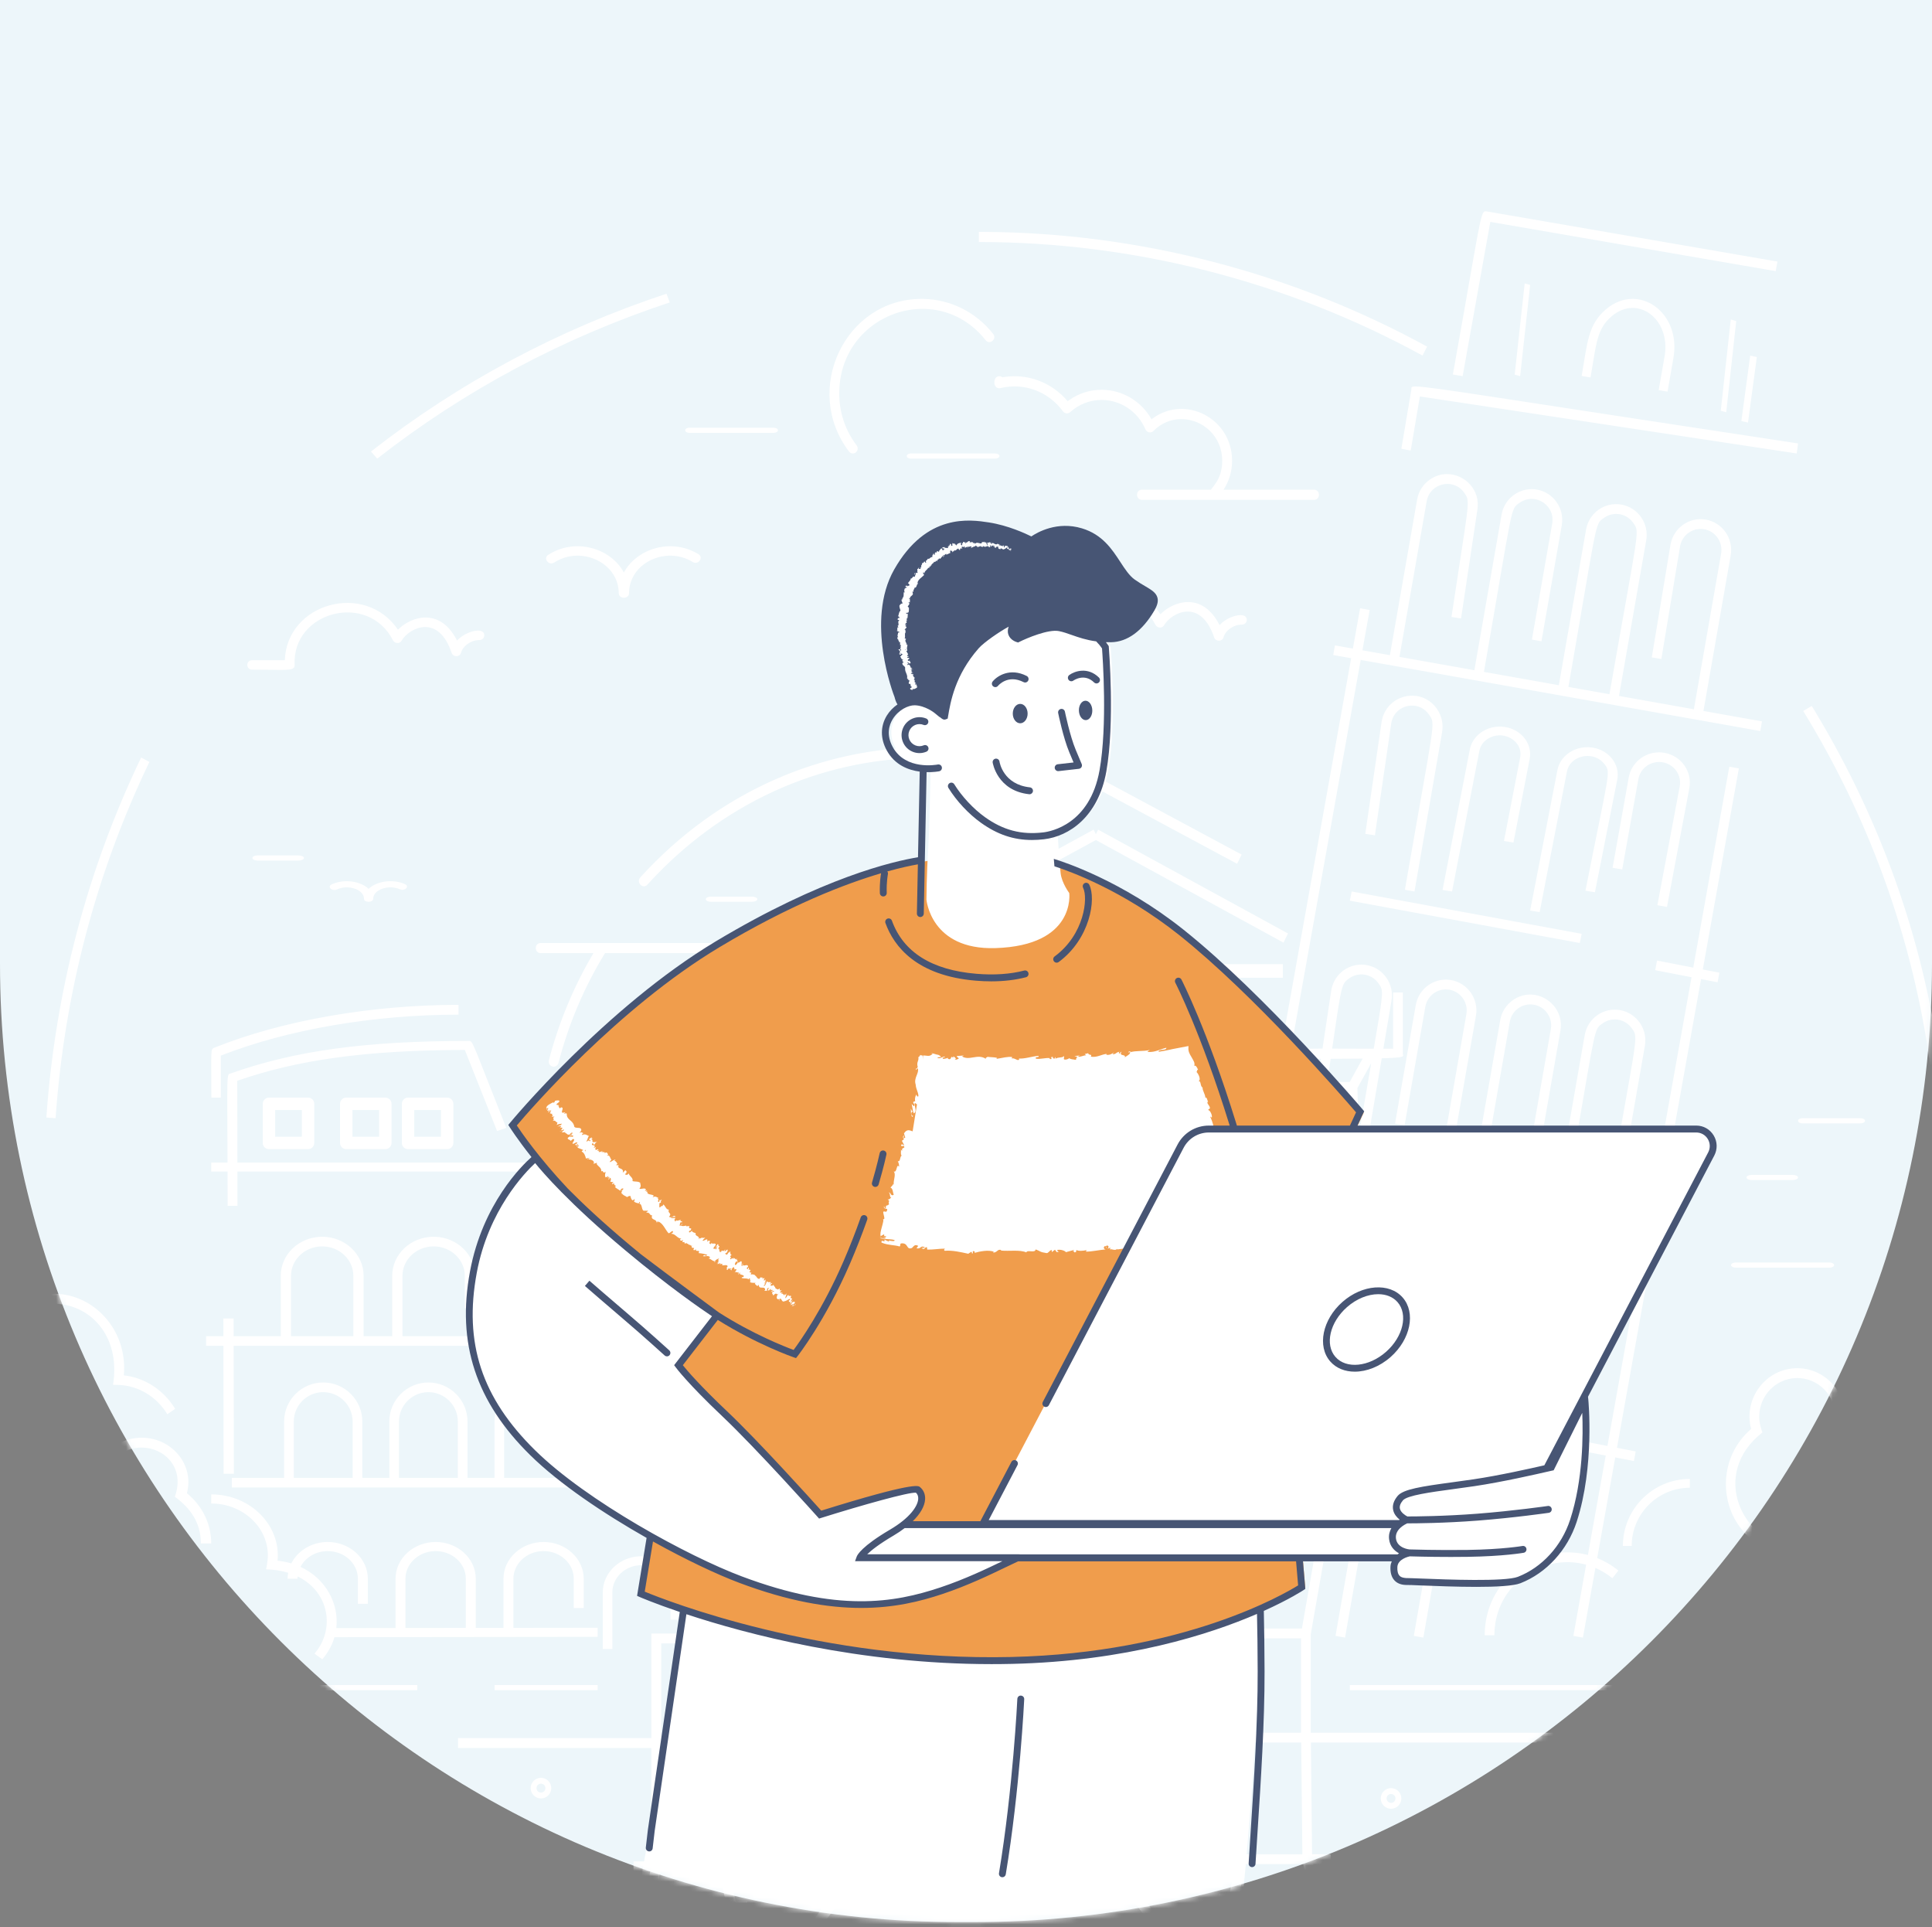 <svg xmlns="http://www.w3.org/2000/svg" xmlns:xlink="http://www.w3.org/1999/xlink" width="360" height="359" viewBox="0 0 360 359">
    <rect x="0" y="0" width="360" height="359" fill="#808080" stroke="none"/>
    <defs>
        <path id="kt0rzp379a" d="M0 0h360v179.52c0 98.616-79.944 178.56-178.56 178.56h-2.88C79.944 358.08 0 278.136 0 179.52V0z"/>
        <path id="5j5rhmwgxc" d="M0 49.476S17.5 28.21 38.284 15.783C62.836 1.1 77.493 0 77.493 0l23.07.448s11.741 3.222 24.2 13.132c15.327 12.192 33.346 33.4 33.346 33.4s-1.833 3.669-4.764 11.01c-5.02 12.569-14.426 9.192-14.426 9.192s4.465 27.508 5.99 43.034c1.524 15.526 2.308 25.254 2.308 25.254s-18.98 12.811-54.051 13.638c-38.853.915-69.22-12.407-69.22-12.407l7.005-42.548 7.19-9.279s-10.294-7.573-15.372-11.46C7.77 61.936 0 49.476 0 49.476"/>
    </defs>
    <g fill="none" fill-rule="evenodd">
        <g>
            <path fill="#EDF6FA" d="M0 0h360v179.52c0 98.616-79.944 178.56-178.56 178.56h-2.88C79.944 358.08 0 278.136 0 179.52V0z"/>
            <g>
                <mask id="f8b9w25gzb" fill="#fff">
                    <use xlink:href="#kt0rzp379a"/>
                </mask>
                <path fill="#FFF" d="M218.89 453.12c4.715 0 4.81 2.508 8.654 2.508 1.247 0 1.25 1.332 0 1.332-4.713 0-4.811-2.508-8.654-2.508l-.33.006c-3.522.14-3.749 2.502-8.324 2.502-4.71 0-4.807-2.508-8.648-2.508l-.33.006c-3.52.14-3.748 2.502-8.322 2.502-1.247 0-1.25-1.332 0-1.332 3.838 0 3.942-2.508 8.652-2.508 4.71 0 4.807 2.508 8.648 2.508l.33-.006c3.52-.139 3.75-2.502 8.324-2.502zm21.224 2.88c.467 0 .846.215.846.48s-.38.48-.846.48h-1.195c-1.117 0-1.12-.96 0-.96zm122.814-36.48c1.215 0 1.217 1.871 0 1.871h-39.414c-2.159 0-3.914 1.786-3.914 3.982v.856c0 2.196 1.755 3.982 3.914 3.982h34.167c3.171 0 5.752 2.626 5.752 5.853v.642c0 3.228-2.58 5.854-5.752 5.854h-14.21c-1.216 0-1.218-1.871 0-1.871h14.21c2.158 0 3.913-1.787 3.913-3.983v-.642c0-2.195-1.755-3.981-3.913-3.981h-34.167l-.22-.005c-3.071-.118-5.534-2.697-5.534-5.849v-.856c0-3.227 2.581-5.853 5.754-5.853zm-63.815 0c3.297 0 5.98 2.626 5.98 5.853v1.498c0 3.226-2.683 5.853-5.98 5.853H285.34c-2.244 0-4.068 1.787-4.068 3.982 0 2.196 1.824 3.983 4.068 3.983h29.545c.527 0 .956.419.956.936 0 .516-.429.935-.956.935h-29.545c-3.297 0-5.979-2.626-5.979-5.854s2.682-5.854 5.98-5.854h13.773c2.243 0 4.069-1.786 4.069-3.981v-1.498c0-2.196-1.826-3.982-4.069-3.982h-15.678l-.13-.007c-1.13-.124-1.09-1.864.13-1.864zm-244.108 0c3.185 0 5.778 2.626 5.778 5.853v.856c0 3.227-2.593 5.854-5.778 5.854H34.987c-2.168 0-3.932 1.786-3.932 3.981v.642c0 2.196 1.764 3.983 3.932 3.983H83.36c2.167 0 3.932-1.787 3.932-3.983 0-2.195-1.765-3.982-3.932-3.982h-4.383l-.222-.005c-3.083-.118-5.556-2.697-5.556-5.848v-1.498c0-3.227 2.592-5.853 5.778-5.853h15.147l.126.007c1.093.124 1.053 1.864-.126 1.864H78.977c-2.168 0-3.93 1.786-3.93 3.982v1.498c0 2.195 1.762 3.981 3.93 3.981h4.383c3.186 0 5.778 2.626 5.778 5.854s-2.592 5.854-5.778 5.854H34.987c-3.187 0-5.779-2.626-5.779-5.854v-.642c0-3.227 2.592-5.853 5.779-5.853h20.018c2.168 0 3.93-1.786 3.93-3.982v-.856c0-2.196-1.762-3.982-3.93-3.982h-25.29l-.125-.007c-1.093-.124-1.053-1.864.126-1.864zm186.808 18.24l.39.007c3.915.147 4.104 2.501 7.497 2.501.474 0 .86.298.86.666 0 .368-.386.666-.86.666-4.299 0-4.38-2.508-7.887-2.508-1.136 0-1.139-1.332 0-1.332zm-42.127 0c4.713 0 4.809 2.508 8.65 2.508.521 0 .944.298.944.666 0 .367-.423.666-.944.666-2.5 0-3.788-.747-4.923-1.406-1.021-.59-1.902-1.102-3.727-1.102l-.312.005c-1.616.055-2.454.541-3.415 1.097-1.135.66-2.423 1.406-4.924 1.406-2.499 0-3.785-.747-4.92-1.406-1.02-.592-1.9-1.102-3.724-1.102l-.312.005c-1.616.055-2.452.54-3.412 1.097-1.136.66-2.424 1.406-4.924 1.406-.52 0-.943-.299-.943-.666 0-.368.423-.666.943-.666 1.825 0 2.705-.511 3.726-1.102 1.135-.66 2.423-1.406 4.922-1.406 4.71 0 4.807 2.508 8.644 2.508l.33-.006c3.52-.14 3.749-2.502 8.321-2.502zm56.748 2.88c.467 0 .846.215.846.48s-.38.48-.846.48h-1.195c-1.118 0-1.12-.96 0-.96zm-34.848-2.88c2.207 0 3.342.747 4.345 1.406.9.591 1.677 1.102 3.286 1.102l.27-.005c.617-.022 1.14-.125 1.628-.318.137-.054.269-.077.392-.077l.09.005c.71.07 1.072.944.256 1.266-.786.31-1.648.461-2.636.461-2.206 0-3.342-.747-4.343-1.406-.9-.592-1.678-1.102-3.288-1.102l-.275.005c-1.426.055-2.165.541-3.013 1.097-1.002.66-2.139 1.406-4.345 1.406-.46 0-.833-.298-.833-.666 0-.368.373-.666.833-.666 1.61 0 2.387-.51 3.287-1.102 1.003-.66 2.14-1.406 4.346-1.406zm7.86-11.52c4.71 0 4.81 2.508 8.65 2.508.52 0 .944.299.944.666 0 .368-.423.666-.944.666-2.501 0-3.788-.747-4.925-1.406-1.02-.591-1.9-1.102-3.726-1.102l-.312.005c-1.616.055-2.453.54-3.414 1.097-1.135.659-2.423 1.406-4.924 1.406-2.498 0-3.786-.747-4.922-1.406-1.019-.591-1.899-1.102-3.722-1.102l-.313.005c-1.615.055-2.452.54-3.412 1.097-1.135.659-2.423 1.406-4.923 1.406-.52 0-.943-.298-.943-.666 0-.367.423-.666.943-.666 1.824 0 2.705-.51 3.725-1.102 1.136-.659 2.423-1.406 4.923-1.406 2.354 0 3.556.627 4.648 1.254l.383.22c.954.546 1.92 1.034 3.613 1.034l.33-.006c3.52-.139 3.747-2.502 8.32-2.502zm-41.282 0c2.356 0 3.56.627 4.653 1.254l.383.22c.955.546 1.921 1.034 3.616 1.034.521 0 .944.299.944.666 0 .368-.423.666-.944.666-2.5 0-3.79-.747-4.925-1.406-1.021-.591-1.902-1.102-3.727-1.102l-.313.005c-1.616.055-2.454.54-3.414 1.097-1.136.659-2.424 1.406-4.926 1.406-4.71 0-4.806-2.508-8.647-2.508l-.329.006c-3.518.139-3.748 2.502-8.319 2.502-1.247 0-1.25-1.332 0-1.332 3.837 0 3.94-2.508 8.648-2.508 4.71 0 4.808 2.508 8.647 2.508l.313-.005c1.617-.055 2.454-.54 3.415-1.097 1.136-.659 2.424-1.406 4.925-1.406zM17.393 400.32c7.447 0 7.611 12.444 0 12.444h-34.768c-2.126 0-3.854 1.806-3.854 4.027v.649c0 2.221 1.728 4.028 3.854 4.028H7.126c.5 0 .906.423.906.945 0 .523-.406.947-.906.947h-24.501c-3.124 0-5.665-2.656-5.665-5.92v-.649c0-3.264 2.541-5.92 5.665-5.92h34.768c2.126 0 3.854-1.806 3.854-4.026v-.605c0-2.22-1.728-4.027-3.854-4.027H5.81l-.123-.007c-1.072-.126-1.033-1.886.123-1.886zm165.971 10.56c2.501 0 3.789.747 4.925 1.406 1.02.591 1.903 1.102 3.728 1.102.52 0 .943.299.943.666 0 .368-.423.666-.943.666-4.714 0-4.81-2.508-8.653-2.508l-.33.006c-3.521.139-3.748 2.502-8.322 2.502-4.71 0-4.807-2.508-8.647-2.508l-.33.006c-3.518.139-3.748 2.502-8.32 2.502-1.246 0-1.248-1.332 0-1.332 3.839 0 3.94-2.508 8.65-2.508 4.71 0 4.807 2.508 8.647 2.508l.33-.006c3.522-.139 3.748-2.502 8.322-2.502zm186.594-.96c.332 0 .602.215.602.48s-.27.48-.602.48h-2.642c-.794 0-.796-.96 0-.96zm-12.86 0c.542 0 .982.215.982.48s-.44.48-.982.48h-10.525c-1.296 0-1.299-.96 0-.96zm-116.53-22.08l.005 1.584-20.756.052.014 4.1h43.291l-.015-5 1.753-.004.016 5.004h5.365c2.385 0 4.319 1.747 4.319 3.902v.67c0 2.154-1.934 3.901-4.319 3.901H220.96c.26.114.503.236.74.358l.351.185c.933.488 1.864.943 3.569.943.483 0 .876.355.876.792 0 .438-.393.793-.876.793-2.248 0-3.424-.622-4.463-1.172-.968-.512-1.804-.955-3.576-.955l-.303.005c-1.568.047-2.362.468-3.274.95-1.037.55-2.213 1.172-4.46 1.172-4.285 0-4.355-2.127-8.033-2.127-1.159 0-1.161-1.584 0-1.584 2.246 0 3.421.622 4.46 1.172.966.512 1.802.954 3.573.954l.303-.005c1.566-.047 2.361-.467 3.272-.95.336-.177.691-.36 1.088-.53h-.184l-.215-.006c-2.285-.101-4.103-1.807-4.103-3.897v-.669c0-2.155 1.933-3.902 4.318-3.902h4.055l-.017-5.68 22.508-.056zm-57.218 13.44c2.455 0 3.74.483 4.874.91.563.211 1.886.774 3.967.755l.288-.006c.391-.013.807-.047 1.248-.107 1.244-.168 1.635 1.033.4 1.202-.617.085-1.27.126-1.998.126-2.341 0-3.53-.413-4.638-.825l-.413-.154c-.965-.356-1.97-.671-3.728-.671-1.266 0-1.268-1.23 0-1.23zm-48.055-96.96v19.487h29.825v1.848h-41.907l.001 1.731v8.496l-.001 2.605V339.945l-.001.358v1.05l-.001.34v.666l-.002.954v.602c-.003 1.174-.005 2.163-.008 2.86h10.659c-.095-1.234-.107-2.569-.11-4.63l-.001-.53c-.002-1.55-.003-3.49-.029-6.041l1.843-.02c.023 2.22.026 3.974.028 5.409v.557c.003 2.164.008 3.562.086 4.797l.021.306.012.151h3.53v1.849h-3.308c.217 1.366.57 2.988 1.153 5.608h2.156v1.849h-1.745c.328 1.483.714 3.234 1.167 5.338l-1.8.39c-.49-2.281-.9-4.155-1.246-5.728h-14.11l-2.795 13.593 21.003.068h6.54c1.763-6.826 5.495-14.295 13.341-20.843l1.178 1.421c-6.147 5.13-10.5 11.905-12.647 19.422h2.775v1.848h-3.249c-.684 2.927-1.047 5.948-1.047 9.02v7.231h2.631v6.59h4.681c5.996 0 5.955 9.73 0 9.73H95.751c-.768 0-1.492-.195-2.123-.538h-9.882l-.224-.004c-3.197-.118-5.762-2.764-5.762-5.999 0-3.31 2.686-6.003 5.986-6.003.501 0 .908.407.908.91 0 .502-.407.91-.908.91-2.3 0-4.171 1.877-4.171 4.183 0 2.307 1.871 4.184 4.171 4.184h8.07c-.34-.633-.533-1.355-.533-2.124v-.768c0-2.475 2-4.481 4.468-4.481h5.065v-6.59h8.367v-7.23c0-3.105-.371-6.122-1.051-9.02h-4.566v-1.85h4.084c-4.716-16.445-19.842-28.516-37.737-28.516l-.649.005c-21.356.349-38.62 17.88-38.62 39.38v7.231H28.8v-7.23c0-22.737 18.444-41.234 41.113-41.234l.567.003c18.67.255 34.365 13.06 39.086 30.362h7.25l2.81-13.661h-1.581v-1.849h1.96l1.153-5.608h-3.113v-1.849h3.323l.003-21.119H85.344v-1.848h36.027V304.32h13.924zM5.76 332.16v55.68h1.99c1.186 0 1.188 1.791 0 1.791h-55.894c-2.107 0-3.821 1.71-3.821 3.813v1.272c0 2.101 1.714 3.811 3.82 3.811h29.055c.495 0 .897.402.897.897 0 .494-.402.896-.897.896h-29.054c-3.097 0-5.616-2.514-5.616-5.604v-1.272c0-3.09 2.52-5.604 5.616-5.604H4.8v-55.68h.96zm412.909 55.68c3.116 0 5.651 2.514 5.651 5.604v1.272c0 3.09-2.535 5.604-5.651 5.604h-56.23c-1.193 0-1.196-1.792 0-1.792h56.23c2.12 0 3.845-1.71 3.845-3.812v-1.272c0-2.103-1.725-3.813-3.845-3.813l-6.418.001c-34.552.005-56.87.054-71.275.065l-1.288.001-1.245.001h-5.607c-19.76-.013-17.91-.19-17.91-.963 0-.495.405-.896.903-.896zm-272.847-16.25h-35.8c.65 2.905 1.004 5.921 1.004 9.02v7.23h6.509v1.82H102.63v4.77h44.793v-4.77h-8.332v-1.82h5.672c0-3.543-.373-9.497 1.06-16.25zm55.809 18.17c.513 0 .929.215.929.48s-.416.48-.93.48h-14.47c-1.226 0-1.228-.96 0-.96zm81.6-1.92c.513 0 .929.215.929.48s-.416.48-.929.48h-14.47c-1.227 0-1.229-.96 0-.96zm12.954-48l.778.007c21.998.404 40.957 17.637 40.957 40.019v7.014h-1.873v-7.014c0-21.372-18.106-37.841-39.12-38.226l-.743-.007-.745.007c-3.233.058-6.527.498-9.825 1.36l-.494-1.73c3.718-.972 7.43-1.431 11.065-1.43zm-26.63-251.52l.188.001c3.243.066 6.186 2.99 5.531 6.737l-3.027 20.154-1.788-.273c3.143-20.922 3.546-21.413 2.558-22.878l-.064-.094-.103-.15c-1.996-2.869-6.413-1.834-7.008 1.566l-5.073 28.992 13.957 2.483 5.075-28.996c.481-2.752 2.849-4.698 5.525-4.738l.212.001c.284.007.57.034.858.085 3.09.549 5.161 3.53 4.617 6.645l-3.784 21.614-1.78-.316 3.783-21.615c.45-2.579-1.6-4.591-3.837-4.6l-.16.004c-.696.027-1.404.25-2.056.71-1.813 1.28-1.139-.106-6.672 31.523l13.958 2.483 5.075-29c.547-3.127 3.502-5.203 6.595-4.651 3.09.548 5.162 3.529 4.617 6.644l-5.076 29 13.957 2.484 5.076-29.005c.373-2.124-1.04-4.159-3.15-4.534s-4.129 1.05-4.5 3.175l-3.487 20.997-1.783-.3 3.488-21.005c.547-3.123 3.504-5.207 6.596-4.661 3.09.55 5.162 3.53 4.618 6.644l-5.077 29.005 10.906 1.94-.314 1.795-74.458-13.245-12.985 72.43h3.718c.391-.015.91-.02 1.598-.022h.55l1.638-10.882c.495-2.835 2.886-4.72 5.52-4.761h.215c.286.007.575.036.863.087 3.098.55 5.164 3.522 4.617 6.644l-1.515 8.933h1.821V184.9h1.808v11.382c0 .059.013.114.026.167l.013.051c.09.352.047.549-3.97.654L255.1 211.09l-1.782-.307c.886-5.22 1.607-9.38 2.187-12.717l-2.573 4.638.33 10.85 15.166 2.858 4.812-27.497c.372-2.124-1.042-4.159-3.151-4.533-2.112-.377-4.128 1.05-4.5 3.175l-3.864 22.081-1.78-.317 3.863-22.081c.483-2.752 2.846-4.701 5.525-4.74l.212.002c.284.007.57.035.858.086 3.091.55 5.163 3.53 4.618 6.644l-4.816 27.515 4.519.852 4.824-27.563c.264-1.508 1.095-2.823 2.341-3.702 1.011-.714 2.106-1.04 3.172-1.052h.188c3.247.075 6.16 3.042 5.51 6.746l-3.545 20.262-1.781-.317 3.546-20.261c.373-2.129-1.036-4.159-3.151-4.534-2.095-.376-4.124 1.03-4.5 3.174l-4.827 27.581 13.933 2.627 4.853-27.728c.547-3.123 3.496-5.203 6.595-4.652 3.09.55 5.162 3.53 4.617 6.644l-4.873 27.845 6.072 1.144 7.493-41.759-6.772-1.314.341-1.788 6.752 1.31 6.718-37.432 1.779.324-6.721 37.452 3.094.601-.342 1.789-3.074-.597-7.491 41.75 3.294.62-.331 1.79-3.286-.618-7.855 43.777 3.492.677-.341 1.789-3.473-.674-3.364 18.748c1.371.55 2.703 1.322 3.956 2.334l-1.13 1.422c-1.003-.81-2.065-1.438-3.157-1.912l-2.33 12.98-1.778-.323 2.38-13.266c-1.065-.293-2.147-.445-3.222-.466l-.269-.002-.268.003c-6.881.145-13.335 5.613-13.335 13.618h-1.807c0-9.238 7.595-15.516 15.567-15.446l.281.005c1.127.031 2.259.19 3.377.485l3.324-18.525-44.45-8.623.14 4.62c.006.245-.085.484-.255.66-.171.178-.405.278-.65.278h-8.84c-.245 0-.48-.1-.65-.278-.17-.176-.261-.415-.254-.66l.2-6.62-15.038-2.917-3.237 18.05 6.484 1.152.324-1.85c.687-3.923 4.067-6.695 7.888-6.732l.245.002c.408.008.82.048 1.235.122 2.127.377 3.981 1.567 5.22 3.35 1.24 1.783 1.714 3.944 1.34 6.088l-.325 1.85 4.526.804.323-1.85c.688-3.932 4.082-6.711 7.915-6.733l.24.002c.401.01.807.05 1.214.122 4.391.78 7.334 5.014 6.559 9.439l-.324 1.85 4.477.795.065-.347c.646-3.422 1.354-5.146 3.632-6.754 5.844-4.122 13.859.909 12.603 8.09l-.619 3.532-1.78-.316.618-3.533c.6-3.436-1.684-6.723-5.094-7.328-.302-.054-.604-.086-.902-.095l-.224-.003-.222.005c-2.88.119-5.403 2.246-5.924 5.224l-.324 1.85 2.376.422-.315 1.795-2.375-.422-.81 4.623-1.78-.316c.313-1.785.552-3.31.768-4.631l-4.484-.797-3.499 19.994-1.78-.317 3.499-19.993-2.448-.435.314-1.794 2.448.435.323-1.851c.291-1.664-.078-3.343-1.04-4.727-.962-1.384-2.4-2.308-4.053-2.601-.378-.067-.755-.099-1.127-.096l-.222.005c-2.88.12-5.403 2.246-5.924 5.222l-.323 1.85 2.376.422-.314 1.795-2.376-.422-3.94 22.507-1.78-.317 3.939-22.506-4.525-.805-4.029 23.022v18.337h60.386v1.821h-60.356l.213 20.815h3.495v1.82h-3.27l1.185 5.529h2.085v1.822h-1.694l2.886 13.464h5.666c1.793-6.646 5.245-12.756 10.16-17.79l1.29 1.277c-4.578 4.688-7.828 10.351-9.575 16.513h3.764v1.822h-4.233c-.668 2.882-1.02 5.86-1.02 8.89v7.126h-1.808v-7.126c0-3.027.338-6.002.976-8.89h-4.83l.001.004-1.097-.004h-27.672c.629 2.847.964 5.82.964 8.89v7.126h-1.808v-7.126c0-3.077-.355-6.05-1.013-8.89h-4.9v-1.822h4.433c-4.691-16.522-19.94-28.085-36.92-28.136l-.63.003c-3.782.052-7.645.677-11.491 1.945l-.563-1.731c4.285-1.413 8.589-2.062 12.79-2.039l.663.01c17.642.396 33.35 12.635 38.026 29.948h5.635l2.756-13.464h-1.55v-1.822h1.922l1.132-5.528h-3.054v-1.821h3.26v-8.453h1.809l-.018 8.453h10.44l-.212-20.815h-40.823v-1.821h40.792v-17.595h-10.044v12.088h-1.809v-13.909h12.014l3.895-22.259-2.448-.435.315-1.794 2.447.435.324-1.85c.291-1.664-.078-3.343-1.04-4.727-.962-1.385-2.4-2.309-4.053-2.601-.378-.068-.755-.1-1.127-.098l-.222.005c-2.881.118-5.403 2.247-5.925 5.224l-.323 1.85.12.022-.314 1.793-.12-.021-4.514 25.795-1.78-.318 4.513-25.793-6.49-1.154-3.727 20.78c.323.972.505 2.009.505 3.089h-1.058l-.473 2.64-1.78-.323.94-5.249c-1.161-2.942-4.01-5.03-7.339-5.03l-.324.007c-1.726.072-3.392.716-4.723 1.831l-1.215 1.018-.256-1.57c-.728-4.48-4.532-7.73-9.042-7.73l-.266.003c-4.932.142-8.901 4.229-8.901 9.232h-1.808c0-6.097 4.923-11.057 10.975-11.057l.3.004c4.795.128 8.872 3.327 10.211 7.868l.306-.18c1.441-.812 3.076-1.247 4.743-1.247l.321.005c3.091.102 5.814 1.673 7.523 4.035l3.305-18.442-2.737-.486.314-1.794 2.745.487 3.241-18.079-2.756-.534.341-1.789 2.737.531 10.438-58.227h-1.1l-3.14 5.663c-.222.4-.363.478-1.808.484h-.474l-.177-.001c-.606-.004-1.378-.011-2.367-.015l-1.239 40.788-1.806-.055 1.258-41.42c-1.669-3.005-2.578-4.576-3.036-5.455l-5.86-.006-.051.1c-.485.918-1.419 2.537-3.107 5.58-.221.4-.361.478-1.807.484h-.474l-.177-.001c-.606-.004-1.378-.011-2.366-.015l-1.91 62.886h6.978l-1.71-56.29 1.808-.056 1.737 57.23c.008.245-.084.484-.254.66-.17.178-.404.278-.649.278-2.783 0-4.789.04-6.228.048l-.202.001-.194.001h-.187c-2.503-.002-2.96-.158-2.934-.989l1.957-64.462c-.467-.741-1.273-2.281-3.038-5.47l-5.847-.007-.05.096c-.468.892-1.371 2.46-2.996 5.387l1.93 63.573h2.1v1.822h-4.089c-2.84.005-4.667.025-5.861.03l-.146.001h-.637c-.488-.002-.818-.01-1.05-.031h-2.96v-1.822h2.067c.024-3.698.49-16.763 1.912-63.579-.468-.743-1.277-2.288-3.048-5.49l-5.833-.005-3.172 5.72c-.222.4-.362.478-1.808.484h-.474l-.177-.001c-.606-.004-1.377-.011-2.366-.015l-1.104 36.361c2.41 1.007 4.728 2.112 6.964 3.317.294.158.478.466.478.802v22.406h2.613v1.822h-2.613v5.484h-1.808v-5.481l-.397.002c-1.956.012-3.438.039-4.557.044h-.429c-.683 0-1.211-.013-1.618-.05h-3.322v-1.821h2.075l.768-25.31c-2.851-1.142-5.835-2.148-8.968-3.021l.019.58c.144 4.592.253 8.042.332 10.634v-1.21h5.424v1.822h-5.405c.1 3.296.146 5.092.15 6.083v.302c-.003.76-.042.895-.105.958l-.015.014-.034.027-.018.015-.02.02-2.217 2.544c3.074.869 5.337 3.71 5.337 7.081v10.605h5.432v1.822h-12.738v-1.822h5.498v-9.322h-10.993v10.233h-1.808v-10.233h-1.405v-1.822h1.432c.071-.973.33-1.892.741-2.725.048-2.66.174-6.929.388-13.78h-.491v-1.822h.549l.385-12.181c-8.555-1.546-18.125-2.294-28.964-2.294v-1.822l1.156.003c10.363.051 19.577.796 27.867 2.275l.02-.655c.257-8.133.572-18.176.948-30.578-.469-.744-1.28-2.294-3.058-5.508h-8.111v-1.822H189.349l.777-.002h.374c1.967-.005 3.523-.012 4.758-.016h.227l.433-.002h.405l.192-.001h.86c.624.003 1.102.009 1.47.021h9.168l.776-.002h.374c1.842-.004 3.325-.01 4.52-.015h.235l.448-.002h.213l.206-.001h.39l.185-.001h.516c.704.002 1.231.008 1.63.021h21.22l13.042-72.746-3.34-.593.314-1.795 3.347.595 1.347-7.513 1.78.323-1.346 7.507 5.118.91 5.074-28.992c.264-1.509 1.095-2.823 2.342-3.702.999-.705 2.088-1.029 3.151-1.043zM359.04 331.2v53.76h-.96V331.2h.96zM97.987 381.12c.493 0 .893.215.893.48s-.4.48-.893.48H69.054c-.494 0-.894-.215-.894-.48s.4-.48.894-.48zm97.92 0c.493 0 .893.215.893.48s-.4.48-.894.48h-28.94c-1.18 0-1.183-.96 0-.96zm100.764 0c.513 0 .929.215.929.48s-.416.48-.93.48H282.2c-1.226 0-1.228-.96 0-.96zm-50.911-4.8v1.052h-6.265v2.788h-1.848v-2.788h-6.287v-1.052h14.4zm-113.28 0v1.052h-6.265v2.788h-1.849v-2.788h-6.286v-1.052h14.4zm-74.88-5.76l.213.005c2.548.112 4.587 2.22 4.587 4.795 0 2.647-2.154 4.8-4.8 4.8-2.647 0-4.8-2.153-4.8-4.8s2.153-4.8 4.8-4.8zm0 1.715l-.181.005c-1.617.094-2.904 1.44-2.904 3.08 0 1.7 1.384 3.084 3.085 3.084l.18-.005c1.618-.094 2.905-1.44 2.905-3.08 0-1.7-1.385-3.084-3.085-3.084zm186.83-17.657h-13.856l-2.74 13.397 19.481.064-2.885-13.461zm-110.356-5.995H123.04l-1.153 5.608h13.323c-.577-2.618-.925-4.233-1.135-5.608zm108.78-1.355H232.08l-1.131 5.528h13.09l-1.184-5.528zM345.6 336.96v2.51h-4.915v7.09h-1.656v-7.09H336v-2.51h9.6zM32.64 340.8v1.052h-7.6v2.788h-1.85v-2.788h-4.95V340.8h14.4zm226.56-7.68l.15.006c.989.076 1.77.906 1.77 1.914 0 1.059-.861 1.92-1.92 1.92-1.06 0-1.92-.861-1.92-1.92s.86-1.92 1.92-1.92zm0 1.094l-.104.007c-.406.05-.721.399-.721.819 0 .455.37.826.825.826l.103-.007c.407-.05.723-.399.723-.819 0-.455-.37-.826-.826-.826zM100.8 331.2l.15.006c.989.076 1.77.906 1.77 1.914 0 1.059-.861 1.92-1.92 1.92-1.06 0-1.92-.861-1.92-1.92s.86-1.92 1.92-1.92zm120 1.92v.96h-9.6v-.96h9.6zm-120-.819l-.095.005c-.379.039-.73.31-.73.814 0 .546.412.818.825.818l.095-.004c.379-.04.73-.31.73-.814 0-.546-.412-.819-.825-.819zm32.652-26.133h-10.239v17.64h10.239v-17.64zM26.88 321.6v.96h-37.44v-.96h37.44zm354.24 0v.96h-37.44v-.96h37.44zM312 313.92v.96h-60.48v-.96H312zm-234.24 0v.96H-7.68v-.96h85.44zm147.84 0v.96h-86.4v-.96h86.4zm-114.24 0v.96h-19.2v-.96h19.2zm261.12 0v.96h-47.04v-.96h47.04zm-52.617-11.112c4.528-5.967 13.011-5.605 17.097.816l-1.495 1.16c-1.651-2.595-4.379-4.215-7.258-4.223l-.211.002c-2.746.068-5.607 1.609-7.789 5.17-.856-.585-2.048-1.542-4.011-1.542l-.223.004c-3.32.13-5.986 3.15-5.986 6.845h-1.827c0-5.127 3.836-8.884 8.063-8.872l.215.004c1.078.036 2.177.317 3.241.885zM39.36 278.4l.305.003c7.106.158 12.675 5.799 12.053 12.35.901.09 1.756.262 2.563.502l.12-.225c1.234-2.23 3.754-3.764 6.664-3.764 4.122 0 7.476 3.072 7.476 6.85v4.667H66.69v-4.666c0-2.843-2.523-5.156-5.625-5.156l-.257.005c-2.125.088-3.942 1.265-4.814 2.933 4.66 2.15 7.21 6.818 6.671 11.405l11.037-.014v-9.173c0-3.779 3.353-6.851 7.475-6.851s7.476 3.072 7.476 6.85v9.156l5.16-.007v-9.148c0-3.779 3.355-6.851 7.477-6.851 4.121 0 7.476 3.072 7.476 6.85v5.45h-1.851v-5.45c0-2.842-2.523-5.155-5.625-5.155l-.226.004c-2.998.11-5.4 2.378-5.4 5.152v9.147l15.694-.02.002 1.696-49.034.06v-.008l-.112.36c-.435 1.319-1.147 2.596-2.163 3.768l-1.45-1.055c3.858-4.448 2.852-11.47-3.138-14.381l-.017.215-.007.218h-1.85c0-.382.043-.755.108-1.12-1.217-.371-2.583-.6-4.112-.64l.178-.962c.1-.544.152-1.09.152-1.626 0-5.334-4.734-9.673-10.555-9.673V278.4zM26.4 267.84l.26.004c5.526.153 9.57 5.18 8.165 10.34 2.89 2.352 4.535 5.73 4.535 9.36h-1.929c0-3.771-1.835-6.492-4.851-8.71 1.974-5.483-2.05-9.158-6.18-9.158l-.232.003c-4.472.143-7.665 4.377-6.172 8.532l.224.622c-9.483 6.976-3.695 18.513 5.215 19.226v-6.508h1.93v6.487l.408-.047c.956-.126 1.933-.375 2.92-.773l.751 1.693c-1.35.543-2.723.848-4.079.945v7.344h-1.93v-7.35c-6.432-.473-11.995-5.557-11.995-12.307 0-3.63 1.644-7.007 4.534-9.359-1.426-5.237 2.764-10.344 8.426-10.344zm93.12 22.08c3.97 0 7.2 3.022 7.2 6.738v5.091h-1.782v-5.091c0-2.796-2.43-5.07-5.418-5.07l-.223.004c-2.884.11-5.195 2.34-5.195 5.066V307.2h-1.782v-10.542c0-3.716 3.23-6.738 7.2-6.738zM5.579 232.32v9.603l.265-.104c1.412-.533 2.842-.784 4.243-.787l.262.002c7.16.144 13.484 6.75 12.725 15.19 3.886.428 7.412 2.709 9.566 6.236l-1.457 1.011c-2.019-3.305-5.428-5.348-9.119-5.463l-1-.03c1.502-9.412-4.63-15.132-11.03-15.074l-.238.005c-1.424.044-2.856.376-4.217 1.017v61.354H3.84v-72.96h1.739zm96.86 1.92l4.277 11.71-.622.226h11.614v-5.75c0-.497.405-.9.903-.9h4.166v1.8h-3.265v4.85h5.47v1.8h-12.498l3.177 10.4.211-.107c.992-.482 2.033-.712 3.057-.72h.22c3.723.081 7.169 3.05 7.169 7.28v10.485h5.03v-10.486c0-4.012 3.268-7.276 7.286-7.276l.24.004c3.907.127 7.046 3.34 7.046 7.272v4.048h-1.803v-4.048c0-3.019-2.46-5.475-5.483-5.475l-.22.004c-2.922.116-5.263 2.526-5.263 5.471v10.486h7.772v1.8h-13.156l4.253 13.458.116-.237c1.202-2.349 3.66-3.965 6.498-3.965 4.018 0 7.286 3.233 7.286 7.21v4.307h-1.803v-4.308c0-2.983-2.46-5.408-5.483-5.408l-.22.004c-2.922.114-5.263 2.494-5.263 5.404h-.18l3.223 10.2-1.72.541-8.598-27.205H43.2v-1.801h9.74v-10.486c0-4.012 3.268-7.276 7.285-7.276l.24.004c3.908.127 7.047 3.34 7.047 7.272v10.486h5.03v-10.486c0-4.012 3.268-7.276 7.285-7.276 4.018 0 7.287 3.264 7.287 7.276v10.486h5.03v-10.486c0-4.012 3.268-7.276 7.286-7.276l.24.004c3.906.127 7.046 3.34 7.046 7.272v2.66h-1.804v-2.66c0-3.019-2.459-5.475-5.482-5.475l-.22.004c-2.922.116-5.263 2.526-5.263 5.471v10.486h25.002l-8.35-27.337H99.23v-1.801h5.65l-4.134-11.32 1.694-.616zm-21.262 54.721l-.226.004c-2.997.11-5.4 2.378-5.4 5.152v9.17l11.252-.013v-9.157c0-2.843-2.524-5.156-5.626-5.156zM361.92 228.48v72.96h-1.808v-61.09l-.28.024c-9.193.896-13.846 12.136-7.675 19.438l.734.868-.996.537c-2.987 1.61-5.159 4.51-5.901 7.829 1.425 2.172 2.204 4.731 2.204 7.421h-1.81c0-3.684-1.509-6.883-4.995-9.61.25-.74.597-1.63.597-2.947 0-3.963-3.18-7.186-7.09-7.186l-.24.004c-3.8.128-6.853 3.3-6.853 7.182 0 1.315.347 2.204.597 2.946-9.987 7.816-3.581 20.563 5.59 21.313v-7.294h1.809v7.285l.345-.037c1.499-.188 3.04-.703 4.571-1.616l.918 1.58c-1.88 1.121-3.869 1.705-5.834 1.836v8.161h-1.809v-8.166c-6.563-.487-12.394-5.948-12.394-13.451 0-3.985 1.704-7.69 4.697-10.26-1.5-5.701 2.778-11.316 8.602-11.316l.264.004c5.684.166 9.815 5.693 8.337 11.312.393.338.762.695 1.11 1.07l.127-.362c1.018-2.764 2.913-5.162 5.38-6.765-6.265-8.738-.43-20.96 9.995-21.634V228.48h1.808zm-47.04 47.04v1.64c-5.976 0-10.839 4.864-10.839 10.84H302.4c0-6.88 5.599-12.48 12.48-12.48zM79.827 259.353l-.22.004c-2.921.116-5.262 2.526-5.262 5.471v10.486H85.31v-10.486c0-3.019-2.46-5.475-5.483-5.475zm39.205 0l-.301.008c-.9.049-1.764.315-2.532.78l4.635 15.173h3.68v-10.486c0-3.019-2.459-5.475-5.482-5.475zm-58.807 0l-.22.004c-2.921.116-5.262 2.526-5.262 5.471v10.486h10.965v-10.486c0-3.019-2.46-5.475-5.483-5.475zM80.801 230.4l.249.004c4.14.124 7.47 3.337 7.47 7.268v6.02h-1.911v-6.02c0-3.017-2.606-5.472-5.808-5.472l-.228.004c-3.098.113-5.58 2.523-5.58 5.468v11.251H91.2v1.8H43.538l.038 23.835-1.91.002-.038-23.837H38.4v-1.8h3.224l-.005-3.294 1.91-.002.006 3.296h8.78v-11.251c0-4.01 3.463-7.272 7.72-7.272 4.255 0 7.718 3.262 7.718 7.272v11.251h5.329v-11.251c0-4.01 3.463-7.272 7.719-7.272zm172.517-14.981l.822 27.07 1.865-10.655c.524-2.99 3.064-4.73 5.644-4.737l.198.003c1.654.053 3.303.824 4.426 2.44.873 1.255 1.208 2.777.943 4.286l-2.948 19.88-1.789-.27 2.954-19.903c.383-2.192-1.062-4.187-3.148-4.557-.197-.035-.392-.055-.586-.06h-.193c-1.797.046-3.392 1.358-3.72 3.234l-3.374 19.28.28 9.248 12.083 2.344 4.968-28.392c.483-2.753 2.848-4.7 5.526-4.739l.212.001c.283.007.57.035.857.085 3.091.55 5.162 3.53 4.618 6.645l-3.185 18.2-1.781-.317 3.185-18.2c.372-2.124-1.042-4.158-3.15-4.534-.133-.023-.265-.04-.396-.049l-.196-.01-.194.001c-1.808.052-3.39 1.374-3.714 3.233l-4.974 28.42 13.92 2.7 5.011-28.64c.546-3.114 3.507-5.199 6.595-4.652 3.091.549 5.162 3.53 4.617 6.644l-5.043 28.818 5.87 1.139 7.855-43.768-54.058-10.188zm39.758 19.084l-.16.003c-.695.027-1.403.25-2.055.71-1.807 1.276-1.144-.093-6.615 31.195l7.629 1.48 5.039-28.79c.451-2.578-1.6-4.59-3.838-4.598zm-101.086-31.11l-1.91 62.886h6.977l-1.908-62.871h-.482c-.647-.001-1.511-.01-2.677-.015zm54.25 57.499l-.164 5.387h6.978l-.125-4.09-6.689-1.297zm-74.08-19.187l-.745 24.574h6.44V244.42c-1.839-.973-3.736-1.877-5.694-2.716zm-14.018 19.609l-4.328 4.965h9.205c-.251-2.605-2.3-4.685-4.877-4.965zm-2.776.425l-.244.114c-.961.48-1.761 1.235-2.305 2.162l-.02.67 2.569-2.946zm-1.702-25.625l-.359 11.838h3.029v1.822h-3.084l-.345 11.369.231-.185c1.176-.9 2.631-1.444 4.208-1.489l2.797-3.208-.571-18.806c-1.914-.493-3.88-.94-5.906-1.34zm93.99-21.763l-.309 10.146c2.818.76 4.649 3.585 4.133 6.533l-4.913 28.07 4.515.877 1.518-8.681-1.099-36.22-3.845-.725zm-2.167 11.79l-.194.025c-1.604.242-2.949 1.49-3.246 3.189l-4.887 27.922 7.338 1.423.989-32.559zm-2.32-28.881h-1.435l-.745.001h-.763l-10.5 58.573 5.66 1.098 4.882-27.895c.467-2.665 2.703-4.569 5.277-4.722l.312-10.303-5.22-.984.332-1.791 4.945.932.204-6.745-1.176-.18.568-3.777c-1.232-2.206-1.95-3.458-2.341-4.207zM60.034 232.2l-.227.004c-3.098.113-5.581 2.523-5.581 5.468v11.251h11.617v-11.251c0-3.017-2.606-5.472-5.809-5.472zm73.406 15.48v.96h-3.84v-.96h3.84zm11.52 0v.96h-3.84v-.96h3.84zm102.328-21.29l-.665 21.887 3.074-17.563c.327-1.865-.722-3.66-2.41-4.324zm-84.627-29.195l-3.179 5.73c-.221.4-.361.478-1.807.484h-.474l-.177-.001c-.606-.004-1.377-.011-2.366-.015l-.937 30.878c1.982.386 3.913.814 5.791 1.288l-.635-20.906 1.808-.056.025.854c.258 8.48.468 15.22.636 20.588 3.171.865 6.194 1.863 9.087 2.994l1.103-36.333c-.468-.744-1.28-2.292-3.055-5.502l-1.433-.001h-1.447l-1.463-.001-1.477-.001zm18.813 12.085l.926 28.743-1.954.057-.926-28.743 1.954-.057zm159.421 25.92c.478 0 .865.215.865.48s-.387.48-.865.48h-17.47c-.477 0-.865-.215-.865-.48s.388-.48.865-.48zM87.381 193.92c.747-.015.606.234 6.957 16.203l-1.719.574-6.004-15.096-.936.004c-17.688.096-30.208 1.831-41.47 5.74l.025 15.237H99.84v1.677H44.236l.01 6.378-1.828.003c-.004-2.346-.01-4.464-.016-6.38H39.36v-1.678h3.036c-.019-5.02-.041-8.502-.045-10.923l-.001-.486v-.884c.009-3.796.098-4.127.416-4.242l.035-.012.057-.017.04-.011.065-.021c11.967-4.25 25.213-6.063 44.291-6.063h.053l.05-.002zm213.6-4.005h-.2c-.732.021-1.468.25-2.117.709-.196.138-.364.247-.513.371l-.08.07c-1.135 1.036-1.27 3.54-5.86 29.83l7.637 1.44.158-.898c4.58-26.07 5.212-27.97 4.425-29.324l-.055-.092-.06-.092-.065-.093-.176-.251c-.736-1.057-1.899-1.641-3.094-1.67zm33.012 28.965c.578 0 1.047.215 1.047.48s-.469.48-1.047.48h-7.515c-1.383 0-1.385-.96 0-.96zm-250.67-14.4c.639 0 1.157.518 1.157 1.157v7.286c0 .639-.518 1.157-1.157 1.157h-7.286c-.639 0-1.157-.518-1.157-1.157v-7.286c0-.639.518-1.157 1.157-1.157zm-25.92 0c.639 0 1.157.518 1.157 1.157v7.286c0 .639-.518 1.157-1.158 1.157h-7.285c-.639 0-1.157-.518-1.157-1.157v-7.286c0-.639.518-1.157 1.157-1.157zm14.4 0c.639 0 1.157.518 1.157 1.157v7.286c0 .639-.518 1.157-1.157 1.157h-7.286c-.639 0-1.157-.518-1.157-1.157v-7.286c0-.639.518-1.157 1.157-1.157zm176.183-1.087l-.277 9.115 3.734.704-.298-9.804h-.482c-.646-.001-1.51-.01-2.677-.015zm-177.34 3.401h-4.972v4.972h4.972v-4.972zm11.52 0h-4.972v4.972h4.972v-4.972zm-25.92 0h-4.972v4.972h4.972v-4.972zm290.386 1.526c.49 0 .888.215.888.48s-.397.48-.888.48H335.92c-1.172 0-1.175-.96 0-.96zm-320.329-67.2l1.537.824c-9.962 20.762-15.844 43.095-17.481 66.376l-1.719-.135c1.654-23.523 7.597-46.087 17.663-67.065zm87.393 59.192c5.034-3.238 11.637-1.238 14.073 3.31l.123-.223c1.648-2.859 4.968-4.656 8.456-4.677l.268.002c1.703.034 3.437.495 5.028 1.464.828.505.353 1.503-.395 1.61l-.091.008c-.185.008-.382-.038-.579-.159-1.324-.807-2.775-1.173-4.193-1.17l-.223.002c-3.87.11-7.436 2.942-7.436 6.971 0 .515-.379.802-.8.86l-.106.009h-.106c-.461-.02-.906-.31-.906-.869 0-4.1-3.686-6.953-7.626-6.975l-.223.002c-1.415.03-2.854.43-4.16 1.269-.162.104-.326.157-.483.17l-.093.002c-.8-.016-1.37-1.065-.528-1.606zM85.44 187.2v1.826c-15.827 0-31.927 2.778-44.293 7.632v7.822h-1.762c0-2.778-.02-4.698-.024-6.034v-.859c.009-2.146.112-2.217.587-2.408 12.633-5.07 29.214-7.979 45.492-7.979zm252.154-55.68l.604.994c12.818 21.228 20.798 44.395 23.722 68.876l-1.844.21c-2.94-24.61-11.04-47.876-24.076-69.153l1.594-.927zm-129.692 65.711l2.406 4.34h3.852l2.4-4.329-8.658-.01zm18.679.023l2.393 4.316h3.851l2.39-4.31H232.794l-.838-.001h-.855l-.87-.002-3.65-.003zm-56.028-.055l2.425 4.371h3.85l2.422-4.366-8.697-.005zm83.354.014l-.38.003c-1.542.016-3.38.027-5.573.034-.174 1.183-.362 2.468-.569 3.862l.254.458h3.852l2.416-4.357zm-64.68-.001l2.416 4.358h3.852l2.411-4.35-8.68-.008zm-33.803-.02h-3.54l2.428 4.378h3.851l2.427-4.376h-3.425l-1.741-.001zm-22.9-21.512c1.22 0 1.223 1.885 0 1.885h-19.79c-3.884 6.353-6.801 13.233-8.669 20.452-.104.402-.443.668-.818.7l-.103.003c-.07-.003-.139-.013-.208-.032-.494-.132-.788-.648-.658-1.151 1.82-7.028 4.618-13.736 8.303-19.972h-9.825l-.126-.007c-1.093-.125-1.053-1.878.126-1.878zm113.618 21.575h-.443l-.452.001.704 1.27.191-1.271zm7.615-15.728h-.2c-.73.023-1.464.253-2.109.708-.228.161-.42.296-.588.453l-.076.074c-.868.887-1.099 2.617-2.553 12.59 1.45.006 3.315.015 5.72.017l.99.001h1.032c1.585-9.133 1.794-10.566 1.293-11.544l-.047-.088c-.042-.072-.087-.143-.135-.216l-.06-.089-.166-.236c-.698-1.004-1.778-1.578-2.902-1.66l-.199-.01zm-49.976-26.967l.419.853.422-.852L240 173.906l-.843 1.704-34.958-19.115-42.245 23.026h.191c12.245-.012 33.679.086 71.153.095h5.742v2.535h-91.26v6.969h-1.825v-8.236c0-1.041-1.419-1.319 13.772-1.359l-.367-.75 44.42-24.215zm-27.141 33.6v.96h-3.84v-.96h3.84zm34.56 0v.96h-3.84v-.96h3.84zm-12.48 0v.96h-3.84v-.96h3.84zm33.6 0v.96h-3.84v-.96h3.84zm-12.48 0v.96H216v-.96h3.84zm-31.68 0v.96h-3.84v-.96h3.84zm63.704-22.08l42.856 7.887-.344 1.713-42.856-7.887.344-1.713zm-47.04-21.12h.023c.03.003.052.01.072.02l.027.016c.035.025.063.058.113.085l26.301 14.122-.846 1.714-25.878-13.896-44.43 23.859-.846-1.713c40.67-21.84 44.764-24.198 45.464-24.207zm91.023-5.76l.227.007c.228.01.458.034.69.07 3.079.494 5.132 3.156 4.589 5.952l-4.161 20.997-1.77-.289c2.21-11.152 3.401-16.653 3.893-19.555l.057-.343c.383-2.365.237-2.824-.22-3.44l-.066-.087-.143-.185c-.794-1.029-1.973-1.497-3.14-1.494l-.174.004c-1.689.073-3.31 1.127-3.652 2.892l-5.086 26.191-1.771-.283 5.087-26.191c.487-2.51 2.916-4.274 5.64-4.246zm13.19.96l.218.001c.293.006.588.034.884.086 3.116.54 5.203 3.476 4.653 6.543l-4.174 22.17-1.79-.327 4.171-22.162c.374-2.085-1.05-4.088-3.176-4.457-.199-.035-.396-.054-.592-.059h-.194c-1.812.045-3.418 1.338-3.748 3.185l-3.015 16.833-1.794-.312 3.014-16.833c.484-2.702 2.857-4.62 5.543-4.667zm-244.457 24l.255.004c1.527.05 2.972.58 3.848 1.423l.149-.136c1.485-1.282 4.335-1.755 6.617-.742.752.333.306 1.004-.383 1.056l-.091.004c-.154 0-.318-.033-.481-.105-.511-.227-1.067-.34-1.615-.355l-.182-.001-.181.005c-1.566.077-2.973.926-2.973 2.118 0 .345-.356.533-.744.564l-.117.005c-.43 0-.861-.19-.861-.569 0-1.252-1.553-2.126-3.208-2.124l-.185.004c-.553.022-1.113.144-1.623.383-.129.06-.259.094-.384.107l-.093.006c-.74.015-1.285-.69-.515-1.051.87-.407 1.828-.593 2.767-.596zm75.493 2.88c.578 0 1.047.215 1.047.48s-.469.48-1.047.48h-7.515c-1.383 0-1.385-.96 0-.96zm139.454-31.68l.228.007c.228.01.458.034.688.07 3.073.493 5.132 3.163 4.59 5.953l-3.023 15.569-1.77-.284 3.023-15.569c.443-2.28-1.539-4.067-3.732-4.118h-.165c-.716.011-1.448.21-2.12.638-.846.537-1.41 1.34-1.589 2.263l-5.087 26.191-1.77-.283 5.087-26.192c.487-2.51 2.918-4.273 5.64-4.245zm-16.393-5.76l.2.004c1.66.06 3.313.846 4.43 2.47.876 1.273 1.213 2.817.948 4.347l-5.139 29.659-1.789-.322c5.573-32.161 5.77-30.768 4.493-32.624-.806-1.17-2.024-1.703-3.224-1.686l-.163.005c-1.688.093-3.304 1.267-3.65 3.27l-3.045 20.887-1.795-.27 3.048-20.914c.533-3.078 3.095-4.83 5.686-4.826zm-90.562 9.601h.846c8.748.06 17.454 1.744 25.668 5.008.986.392.63 1.829-.229 1.895l-.097.002c-.1-.004-.204-.027-.314-.07-8.134-3.233-16.7-4.872-25.463-4.872l-.656.003c-19.667.182-38.004 8.561-51.702 23.643-.179.196-.378.29-.574.307l-.084.003c-.694-.016-1.294-.964-.657-1.665 14.737-16.226 34.068-24.153 53.262-24.254zM55.592 159.36c.579 0 1.048.215 1.048.48s-.47.48-1.047.48h-7.515c-1.383 0-1.385-.96 0-.96zM301.16 95.74l-.193.003c-.71.033-1.419.262-2.049.706-.144.102-.274.188-.391.276l-.087.066c-1.264 1.008-1.231 2.815-6.194 31.183l7.65 1.36.164-.933c5.348-30.498 5.524-29.185 4.269-30.991-.75-1.077-1.947-1.665-3.17-1.67zm-248.09 27.257c.374-10.67 14.942-14.731 21.083-5.688l.112-.111c1.215-1.187 3.119-2.186 5.111-2.157l.187.006c1.997.094 4.064 1.243 5.6 4.29l.117-.125c1.001-1.031 2.626-1.722 3.742-1.737l.13.001c.645.024 1.089.295 1.089.887 0 .485-.409.878-.912.878-1.544 0-3.045 1.036-3.419 2.36-.112.397-.43.602-.766.634l-.102.005c-.373-.002-.748-.21-.88-.6-1.232-3.658-3.161-4.84-4.968-4.828l-.143.003c-1.847.077-3.543 1.378-4.203 2.52-.153.262-.386.403-.632.443l-.105.01c-.354.017-.714-.168-.88-.494-4.655-9.126-18.815-5.39-18.331 4.54.038.768-.459.945-2.278.964l-.17.001h-.36c-1.19-.003-2.841-.046-5.106-.046l-.125-.006c-1.08-.117-1.04-1.75.125-1.75zm142.08-2.88c.374-10.67 14.941-14.731 21.082-5.688l.112-.111c1.216-1.186 3.12-2.186 5.112-2.157l.187.006c1.997.094 4.064 1.244 5.6 4.29l.117-.125c1-1.031 2.626-1.722 3.741-1.737l.132.001c.644.024 1.088.295 1.088.887 0 .485-.41.879-.912.879-1.544 0-3.045 1.035-3.42 2.358-.111.398-.428.603-.766.636l-.101.004c-.373-.002-.749-.21-.88-.6-1.233-3.658-3.162-4.84-4.969-4.828l-.142.004c-1.848.077-3.544 1.377-4.204 2.519-.152.263-.386.404-.631.443l-.106.01c-.354.017-.713-.168-.88-.493-4.654-9.127-18.814-5.39-18.33 4.539.038.768-.459.945-2.278.964l-.169.001h-.36c-1.19-.003-2.842-.046-5.107-.046l-.125-.006c-1.079-.117-1.04-1.75.125-1.75zM107.7 101.76l.267.006c3.465.122 6.726 1.988 8.283 4.896l.123-.222c1.648-2.86 4.968-4.657 8.456-4.678l.268.002c1.703.035 3.437.495 5.028 1.465.828.505.353 1.502-.395 1.61l-.09.007c-.185.008-.383-.038-.58-.158-1.254-.765-2.622-1.134-3.968-1.169l-.224-.003-.224.004c-3.87.11-7.435 2.942-7.435 6.97 0 .515-.38.802-.8.86l-.106.009h-.107c-.461-.02-.906-.31-.906-.868 0-4.1-3.686-6.954-7.626-6.976l-.223.002c-1.415.031-2.854.43-4.16 1.27-.162.104-.326.157-.483.17l-.093.002c-.8-.017-1.37-1.065-.528-1.607 1.733-1.115 3.652-1.609 5.523-1.592zm77.582-30.547c.034-1.117.936-1.375 1.496-.92l.336-.056c4.366-.666 8.817.95 11.83 4.502l.244-.178c1.883-1.333 4.022-1.96 6.132-1.947l.275.005c3.572.114 7.025 2.056 8.973 5.488l.2-.15c6.112-4.478 14.814-.008 14.814 7.884 0 1.948-.558 3.806-1.593 5.385h16.859c1.216 0 1.219 1.894 0 1.894h-32.062c-1.216 0-1.219-1.894 0-1.894h12.853c.704-.95 2.101-2.345 2.101-5.385 0-4.624-3.664-7.71-7.51-7.765h-.2c-1.793.023-3.613.71-5.108 2.208-.143.144-.316.228-.495.257l-.108.011c-.36.015-.72-.186-.883-.563-1.487-3.47-4.73-5.436-8.066-5.48h-.25c-2.004.03-4.026.757-5.709 2.269-.144.13-.316.204-.49.226l-.106.007c-.282.003-.56-.126-.744-.375-2.13-2.893-5.29-4.518-8.617-4.64l-.303-.008-.304.002c-.81.014-1.627.118-2.44.314-.032.008-.064.013-.097.018l-.097.007c-.488.01-.955-.365-.931-1.116zm.144 13.267c.45 0 .815.215.815.48s-.365.48-.815.48h-15.657c-1.076 0-1.079-.96 0-.96zM124.19 54.72l.611 1.619c-19.893 6.584-38.232 16.376-54.506 29.101l-1.174-1.318c16.442-12.858 34.97-22.75 55.069-29.402zM263.827 72c2.876.033 15.555 2.189 71.213 10.61l-.25 1.87-70.217-10.623-1.708 10.078-1.745-.336 1.86-10.973c.006-.04.009-.079.01-.117v-.073c-.006-.25-.028-.429.724-.436zm-92.098-16.32l.389.004c5.05.116 9.752 2.48 12.947 6.527.541.685-.034 1.48-.678 1.52h-.085c-.225-.009-.454-.114-.641-.352-3.08-3.901-7.22-5.718-11.342-5.833l-.364-.006-.363.003c-7.749.157-15.212 6.26-15.212 15.745 0 3.552 1.123 6.903 3.248 9.693.308.403.238.986-.156 1.302-.12.097-.258.158-.4.183l-.106.013h-.107c-.249-.017-.49-.138-.655-.355-8.745-11.48-.77-28.444 13.525-28.444zm-27.597 24c.457 0 .828.215.828.48s-.37.48-.828.48h-15.631c-1.094 0-1.095-.96 0-.96zm181.994-13.44l1.234.283-1.646 12.197-1.234-.283 1.646-12.197zm-3.623-6.72l1.017.287-1.863 16.993-1.017-.287 1.863-16.993zm-18.29-3.84l.19.003c4.55.135 8.497 4.816 7.417 10.985l-1.101 6.292-1.648-.291 1.102-6.293c.888-5.073-2.23-8.947-5.87-9.01h-.17c-1.257.02-2.569.495-3.795 1.531-2.841 2.404-2.88 5.192-3.97 11.427l-1.648-.291c1.062-6.067 1.139-9.545 4.541-12.423 1.583-1.338 3.302-1.933 4.951-1.93zm-27.388-16.32c.087.003.18.02.285.038l54.09 9.33-.32 1.782-53.18-9.173-5.16 28.743-1.82-.314c5.05-28.128 5.113-30.388 6.073-30.406zm7.278 13.44l1.017.287-1.863 16.993-1.017-.287 1.863-16.993zM182.4 43.2l1.052.003c28.741.176 57.235 7.556 82.468 21.37l-.855 1.667c-25.279-13.838-53.864-21.153-82.665-21.153V43.2z" mask="url(#f8b9w25gzb)"/>
                <g mask="url(#f8b9w25gzb)">
                    <g>
                        <path fill="#FFF" d="M148 213.872c1.123-14.414-.566-22.858-.566-22.858l-105.726 2.165-7.37 50.29-2.113 11.734c17.494 5.72 33.747 7.977 52.102 9.151 26.81 1.716 37.84-.38 60.087-6.29 1.07-4.797 3.121-38.218 3.586-44.192" transform="translate(86.815, 96.986)"/>
                        <g transform="translate(86.815, 96.986) translate(9.185, 63.334)">
                            <use fill="#F09D4C" xlink:href="#5j5rhmwgxc"/>
                        </g>
                        <path fill="#FFF" d="M120.14 23.589c-5.052-7.838-21.936-8.327-26.397-1.892-4.462 6.434-4.937 13.585-4.937 13.585s-1.822-1.498-4.053-1.568c-2.896-.092-7.324 3.865-4.675 8.696 1.561 2.848 4.416 3.573 6.506 3.693-.078 4.466-.229 11.748-.437 14.97-.308 4.812-.334 9.52-.334 9.52s.768 9.423 12.838 9.05c15.076-.467 13.774-10.257 13.774-10.257s-1.404-1.878-1.605-3.688c-.257-2.325-.44-5.237-.555-7.437 3.436-.958 8.045-3.988 9.426-11.744 1.61-9.042.45-22.928.45-22.928M229.697 112.874H139.32c-.16-.64-.352-1.266-.648-1.852.124.089.248.061.294.247.2-.475-.363-1.492-.612-1.435-.05-.305.201-.127.277-.344.07-.456-.66-.91-.422-1.208.038-.05.129.086.172.154-.214-.224-.316-1.235-.584-.884-.044-.761-.558-1.31-.534-1.936-.492-.245-.206-1.266-.78-1.204.572-.134.032-1.382-.384-1.73.218.088.038-.446.328-.355-.188-.502-.457-.927-.706-.735.15-.597-.106-.9-.535-1.672-.375-.641-.648-1.054-.541-1.968-.012-.023-.027-.042-.039-.058-1.49.306-2.97.542-3.447.676-.709.154-1.403.282-2.09.387.018-.581 1.537-.146 1.44-.753-1.302.32-2.04.858-3.36.786-.345-.062.18-.263.29-.367-1.31.307-2.56.07-3.724.438.001-.055.126-.12.244-.168-.232.028-.544-.062-.506.2l.224-.081c.387.368-.89.84-.922 1.043.362-.772-1.174-.142-.586-1.124-.151.056-.337.189-.296.365-.23-.043-.305-.144-.083-.353-.826.177-.52.447-1.274.47-.002-.13.148-.185.22-.337-.371.263-.747.527-1.388.442.035-.078-.043-.175.147-.18-1.093.08-1.843.73-3.053.53.336-.567-.415-.168-.494-.646l-.643.164.268.225c-.567.01-1.055.376-1.548.234l.415-.211-1.058.125.606.162c-.566.267.08.608-.678.497.152-.054-.566.013-.87-.263h.001c-.275.161-.559.33-.98.223-.115-.15.071-.534-.003-.635-.265.41-1.323.15-1.661.589.114-.105.113-.357.073-.407l-.223.333c-.265-.097-.305-.146-.268-.349-.79-.041.266.605-.676.363.073-.028.037-.076.188-.129-.941-.118-1.81.25-2.676.1-.26-.48.752-.128.455-.532-1.24.1-2.567.615-3.772.493l.225.054c-.168.683-.897-.34-1.505-.018.15-.05.197-.38.157-.303-.823-.117-1.685.153-2.938.344l.159-.173c-.483-.168-1.277-.12-1.798-.212-.16.17-.46.13-.285.392-1.579-1.052-3.11.426-4.502-.491.172.007.417-.132.28-.14l-1.227.092c.078.303.149.19.391.437-.165.168-.52.28-.822.261.563-.16.025-.477-.2-.659.034.095-.054.19-.04.283-.601-.571-.149.594-.995.173l.058-.153c-.332.055-.648.242-.996.167-.118-.356.359-.131.404-.413-.492-.02-1.027.57-1.443.187.217-.075.518-.052.736-.13-.451-.443-.516-.345-.869-.443l.035.012c-.218-.082-.665-.182-1.074-.292l.32.145c-.313.32-.549.399-.846.394-.288-.005-.643-.091-.941-.068-.03.185.014.476.089.765-.335-1.432-.25-.472-.58-.885-.138.183-.323.577-.4.36.093.415.001.604-.085.868-.085.252-.166.592-.004 1.04-.13.02-.08.42-.376.285.015.524.234-.086.382-.018.299.85-.806 1.76-.405 2.978.079.953.421 1.244.515 2.056-.01.058-.02.114-.028.172-.218.147-.361-.357-.361-.357-.26.46-.286.836-.218 1.321-.093-.11-.2-.03-.361.09-.027.376.41.32.15.781-.123-.106-.327-.25-.438-.451.045.456.207.925.246 1.397-.235.085-.283-.328-.398-.51.015.525-.016 1.35.3 1.563l.174-.306c-.012.188-.308.047-.349-.1-.197-.48.22-.61.347-.614l.029.336c.778-.214.09-1.315.235-1.957l.406.297c-.258 1.613-.532 3.306-.8 4.953-.004.02-.01.043-.013.064-.537-.186-1.056-.49-1.608.388l.238.77-.326.173.086-.595c-.328.287-.125.542-.01.812-.163.028-.288.107-.371.235l.427.8c-.247.038-.396-.4-.613.038.198.376.576-.208.643.364-.337.283-.534.138-.39.581-.162.024-.24-.08-.274-.25.107.389-.119.945.154 1.194-.403.279-.18 1.206-.725 1.046.107.14.298.717.243 1.045-.522-.743-.325 1.196-.995.871.49.578-.12 1.631.01 2.482-.035-.055-.108-.164-.06-.224-.16.42-.37.5-.554.748.475.182.411.884.613 1.328-.61.404-.486-.474-.982-.427.403.078.15 1.023.527.932-.399.326-.237.31-.696.408.59.238 0 .404.282.842-.459.502-.61-.007-.603.685-.272.252-.327-.377-.327-.377-.193.648.362.432.586.644-.089.816-.438.266-.746.463-.019.519.296 1.012.171 1.37-.083.004-.13.067-.2-.043.027.077.04.159.042.244l-.001.13-.04.226c-.06.302-.152.622-.242.949-.174.642-.358 1.332-.208 1.652-.073.093-.134.153-.183.194.343-.302.64-.448.844-.524-.031.11-.03.198-.021.272.021.079.226.05.291.08.082.023.11.067.044.16-.212-.072-.368.013-.592.046l.546.022c-.066.43-.76-.031-1.077.147 1.017.242 2.246.127 2.761.384-.04.445-1.646-.254-.97.314-.347-.139-.656-.288-.949-.433.211.783-.655-.246-.542.56.753.31 1.324.368 1.81.445l.791.107.436.079c.1.023.208.052.33.093.266-.197-.008-.367.257-.567 1.457-.194.923 1.278 2.041.85.308-.253.484-.776 1.172-.4l-.311.46c.948.165.63-.639 1.585-.187-.199.172-.766.071-.63.148.604.466.49-.22.985-.17l.056.445c1.023.04 2.167-.176 3.29-.178-.071.125-.273.247-.02.401 1.43-.119 3.016.252 4.374.553l.535-.359c.121.009.22.179.085.247.528.163.036-.238.296-.378.303-.016.393.232.198.338.951-.273 2.682-.638 3.665-.21l-.194.11c.77.169.872-.768 1.582-.415l-.138.067c1.667.167 3.5-.194 4.781.34.229-.55 1.655.21 1.741-.552.96.344.692.487 2.04.69.36.021.515-.495.954-.59l.027.397.582-.44.34.463.41-.117c-.167-.018-.36-.166-.34-.281.638-.202 1.59.194 1.618.399l1.514-.42c-.025.162-.278.23-.476.343.795-.45.174.41.901-.003-.105-.084.04-.238.053-.32.388.224 1.24.158 1.862.014l-.103.282c1.144-.007 2.387-.302 3.662-.417-.469-.086-.404-.568-.035-.647l.185.406c.218-.28-.402-.125.063-.484.478.007.363.447.101.608l.565-.196c.047.121-.083.199-.104.362.212-.279 1.04.33 1.338-.16l.045.12c.797-.082 1.318-.188 1.847-.291L96.49 186.453h77.912c-.09.067-.181.14-.271.216H81.64c3.488-2.703 4.122-5.349 2.645-6.534-.93-.745-18.212 4.658-18.212 4.658s-11.335-12.668-17.84-18.815c-6.504-6.147-8.627-9.05-8.627-9.05l7.197-9.298s-6.782-4.322-16.768-12.671c-12.46-10.418-17.11-16.668-17.11-16.668S3.907 125.6 1.305 139.57c-2.602 13.97 1.588 24.36 11.066 33.674 9.477 9.314 28.367 19.745 38.824 23.67 17.837 6.699 28.665 5.035 37.543 2.07 6.994-2.338 13.132-5.813 14.334-6.123h71.046c-.466.39-.846.924-.885 1.665-.113 2.158 1.1 2.755 2.296 2.747 2.044-.012 17.892.967 21.087-.274 4.118-1.601 8.268-5.336 10.136-11.045 3.386-10.347 2.145-22.56 2.145-22.56l-6.268 12.567c-.094.02-.408.093-.87.198l30.74-58.637c1.107-2.112-.42-4.647-2.8-4.647l-.673-.1" transform="translate(86.815, 96.986)"/>
                        <g>
                            <g fill="#475574">
                                <path d="M103.422 218.898c-.347-.038-.654.257-.67.613-.008.166-.809 16.738-3.422 32.474-.058.35.177.682.527.74.036.007.07.01.105.01.309 0 .58-.224.633-.539 2.626-15.808 3.43-32.457 3.438-32.625.018-.355-.256-.656-.61-.673M109.7 81.195c-.286.21-.347.614-.136.9.124.171.32.263.517.263.132 0 .264-.041.378-.125 5.865-4.324 7.018-11.787 5.692-14.409-.161-.317-.547-.444-.863-.282-.316.16-.44.548-.28.865.948 1.876.264 8.68-5.308 12.788M95.004 85.71c.991.083 1.957.124 2.896.124 2.333 0 4.494-.255 6.455-.763.343-.09.55-.44.46-.785-.089-.344-.44-.553-.781-.461-2.61.675-5.613.878-8.925.602-8.306-.694-13.597-4.023-15.729-9.893-.12-.335-.492-.505-.822-.385-.333.12-.505.49-.384.824 1.594 4.39 5.808 9.816 16.83 10.737M104.668 35.952c0-.998-.62-1.807-1.383-1.807-.764 0-1.383.809-1.383 1.807 0 .998.62 1.806 1.383 1.806s1.383-.808 1.383-1.806M114.222 35.395c.025.998.604 1.792 1.294 1.774.69-.017 1.228-.84 1.204-1.837-.026-.998-.604-1.793-1.294-1.775-.69.017-1.23.84-1.204 1.838M109.72 46.101c.038.33.316.572.637.572.023 0 .048-.002.072-.004l3.795-.43c.2-.024.38-.14.482-.316.101-.174.116-.388.037-.575l-1.119-2.661c-1.08-2.57-2-7.052-2.009-7.098-.072-.348-.41-.572-.757-.5-.347.07-.571.41-.5.759.038.188.953 4.65 2.084 7.339l.786 1.869-2.942.334c-.353.04-.606.358-.566.711M99.426 44.89c-.054-.35-.376-.592-.73-.54-.35.053-.59.378-.54.729.01.052.834 5.249 6.798 5.895.023.003.048.004.07.004.324 0 .6-.245.637-.575.037-.353-.216-.67-.569-.709-4.955-.537-5.64-4.63-5.666-4.804M104.493 28.942c-3.1-1.578-5.503-.01-6.345 1.037-.221.275-.178.677.096.9.12.098.262.145.404.145.187 0 .37-.08.498-.235.074-.092 1.84-2.188 4.767-.7.315.163.702.034.862-.282.16-.316.035-.704-.282-.865M117.504 30.336c.167 0 .333-.065.46-.194.247-.255.242-.662-.013-.91-2.074-2.032-4.515-1.193-5.515-.468-.286.207-.35.608-.144.896.205.287.604.353.894.15.082-.06 2.059-1.433 3.87.343.125.122.286.183.448.183M77.857 117.355c-.348-.075-.687.15-.758.498-.004.02-.44 2.094-1.425 5.459-.1.341.094.699.434.798.061.019.122.027.182.027.277 0 .532-.182.614-.462 1.003-3.42 1.432-5.474 1.45-5.559.073-.349-.15-.688-.497-.761M85.285 38.061c.328.133.703-.025.836-.353.135-.33-.024-.706-.352-.84-.825-.337-1.731-.332-2.552.017-.82.347-1.457.994-1.792 1.821-.336.829-.33 1.739.016 2.561.345.824.99 1.463 1.816 1.8.405.165.83.247 1.256.247.439 0 .878-.088 1.295-.264.327-.139.48-.515.342-.843-.137-.329-.517-.479-.84-.343-.504.215-1.064.218-1.57.01-1.046-.428-1.553-1.63-1.126-2.682.425-1.051 1.626-1.557 2.671-1.13" transform="translate(86.815, 96.986)"/>
                                <path d="M205.755 186.139c-1.605 4.91-5.244 8.883-9.735 10.63-2.405.937-13.328.507-17.994.322-1.334-.052-2.331-.09-2.777-.09h-.04c-.39-.037-.892-.07-1.229-.423-.316-.333-.456-.886-.416-1.643.077-1.466 2.067-1.93 2.307-1.981.07.002 3.444.113 7.674.113 1.01 0 2.071-.005 3.147-.022 6.643-.098 10.25-.728 10.401-.754.35-.062.582-.396.52-.747-.062-.35-.387-.585-.744-.52-.036.006-3.67.638-10.196.734-5.566.08-10.711-.09-10.762-.091-.01-.001-.02.004-.03.004l-.033-.003c-.024-.001-2.34-.193-2.552-2.065-.19-1.678 1.676-2.602 2.112-2.794h.163c1.304 0 6.74-.031 12.985-.515 6.893-.534 13.161-1.44 13.224-1.45.351-.05.593-.377.542-.728-.051-.354-.38-.606-.726-.545-.063.009-6.29.91-13.14 1.44-6.203.48-11.597.511-12.883.511h-.149c-.393-.198-1.217-.734-1.383-1.435-.11-.463.077-.988.557-1.562.778-.93 5.18-1.526 9.438-2.103 1.245-.168 2.548-.345 3.87-.54 5.242-.776 11.689-2.256 13.806-2.742.356-.082.586-.135.666-.15l.307-.063 5.33-10.701c.172 4.022.163 12.499-2.26 19.913zm-102.556 6.454l.001-.013c-.064-.01-.127-.016-.202-.01H74.776c.746-.722 2.186-1.885 4.91-3.487.76-.447 1.441-.912 2.067-1.386h90.695c-.322.563-.52 1.239-.427 2.052.15 1.331.96 2.158 1.847 2.639-.096.059-.186.137-.28.205H103.2zm-1.46 19.11c-35.632.843-64.472-10.536-68.415-12.17l1.537-9.347c6.053 3.367 11.87 6.12 16.081 7.704 9.193 3.455 16.576 4.676 22.722 4.676 6.08 0 10.949-1.195 15.162-2.605 4.657-1.556 8.853-3.577 11.63-4.915 1.111-.533 2.156-1.036 2.452-1.165h51.783c.197 2.264.326 3.813.38 4.483-2.602 1.624-21.318 12.583-53.333 13.338zm-88.858-38.52C2.94 163.404-.41 153.209 2.022 140.13c2.172-11.68 8.994-18.687 10.881-20.436 1.404 1.741 6.331 7.49 16.743 16.207 8.225 6.884 14.347 11.079 16.21 12.318l-7.054 9.119.287.391c.088.121 2.228 3.019 8.686 9.129 6.394 6.05 17.647 18.625 17.76 18.752l.275.307.394-.123c7.744-2.424 16.324-4.824 17.656-4.695.317.293.457.69.422 1.182-.094 1.316-1.522 3.502-5.245 5.693-5.307 3.121-6.105 4.729-6.212 5.02l-.315.864h27.452l-.06.03c-2.749 1.323-6.9 3.321-11.483 4.854-8.673 2.9-19.16 4.66-37.028-2.058-9.923-3.73-28.826-13.972-38.51-23.5zm219.627-58.639c-.694-1.153-1.909-1.84-3.25-1.84h-63.126c.676-1.495 1.056-2.263 1.064-2.279l.19-.381-.274-.324c-.18-.212-18.215-21.413-33.399-33.513-11.482-9.15-22.496-12.688-24.166-13.19.036.469.075.931.116 1.385 2.644.846 12.732 4.43 23.252 12.813 14.068 11.21 30.631 30.322 32.948 33.021-.211.438-.608 1.287-1.137 2.469H143.66l-.143-.474c-5.426-17.504-10.142-26.643-10.189-26.733-.165-.316-.552-.438-.866-.273-.313.165-.436.554-.272.868.048.09 4.715 9.14 10.102 26.52l.028.092h-3.884c-2.454 0-4.688 1.354-5.831 3.535l-25.11 47.952c-.166.314-.045.704.268.869.316.168.702.044.867-.27l25.11-47.953c.92-1.755 2.72-2.847 4.696-2.847h90.822c.889 0 1.694.456 2.153 1.219.459.763.487 1.69.074 2.48l-30.533 58.304c-2.476.567-8.384 1.896-13.233 2.614-1.315.195-2.612.37-3.854.539-5.845.792-9.204 1.3-10.25 2.55-.754.903-1.03 1.807-.82 2.689.18.761.704 1.338 1.198 1.733-.035.022-.072.051-.108.075H97.42l5.359-10.233c.165-.315.045-.704-.269-.869-.313-.166-.7-.044-.866.27l-5.786 11.048H83.265c1.39-1.359 2.204-2.75 2.297-4.037.068-.952-.279-1.785-.98-2.348-.292-.235-1.178-.948-18.368 4.417-1.776-1.977-11.69-12.968-17.56-18.522-5.057-4.784-7.456-7.608-8.234-8.574l6.52-8.432c7.38 4.625 14.075 6.941 14.143 6.964l.43.146.28-.355c.051-.066 5.189-6.634 9.753-17.191 1.164-2.69 2.252-5.464 3.234-8.24.119-.335-.056-.703-.389-.822-.336-.118-.702.056-.82.39-.972 2.75-2.05 5.495-3.2 8.158-3.89 8.996-8.188 15.037-9.307 16.54-1.619-.599-7.556-2.917-13.92-6.978-.297-.22-9.342-6.891-14.507-10.823-.706-.578-1.425-1.17-2.168-1.792-5.032-4.211-8.773-7.737-11.455-10.445-5.41-5.756-8.639-10.437-9.528-11.782 2.407-2.851 18.817-21.86 37.774-33.216 13.116-7.858 23.411-11.798 30.103-13.77-.068.367-.295 1.775-.229 3.7.01.349.296.623.64.623h.022c.354-.013.632-.31.619-.666-.069-2.04.219-3.477.222-3.492.037-.184-.011-.364-.114-.505 2.513-.7 4.418-1.097 5.695-1.32l-.182 9.16c-.008.356.273.65.628.657h.013c.348 0 .634-.28.641-.631l.526-26.357c1.293.03 2.238-.145 2.339-.165.348-.07.573-.407.505-.756-.068-.348-.4-.574-.753-.507-.244.049-6 1.12-8.398-3.257-1.242-2.27-.69-4.076-.01-5.19 1.058-1.73 2.895-2.602 4.118-2.587 1.981.064 3.662 1.416 3.679 1.431l.962.785.003-.043c.39.336.63.5.878.5.077 0 .154-.015.237-.045l.373-.149.062-.374c.448-2.688 1.282-7.69 5.72-12.732.956-1.088 3.924-3.132 5.578-4.015-.197.54-.212 1.044-.043 1.507.37 1.01 1.446 1.338 1.569 1.371l.237.068.222-.11c1.384-.693 5.403-2.4 7.375-2.013.797.158 1.582.435 2.413.729 1.281.452 2.698.94 4.536 1.184.409.418.778.855 1.087 1.316.12 1.584 1.03 14.32-.458 22.687-1.792 10.07-9.058 11.42-10.498 11.586-4.086.481-7.436-.4-10.854-2.84-2.143-1.53-4.332-3.875-5.717-6.123-.187-.304-.584-.398-.882-.21-.302.187-.396.584-.21.886 1.491 2.421 3.758 4.85 6.064 6.496 3.054 2.18 6.057 3.206 9.504 3.206.727 0 1.473-.046 2.243-.136 4.624-.54 10.102-4.144 11.613-12.64 1.61-9.055.471-23.041.46-23.182l-.013-.16-.088-.136c-.134-.209-.284-.405-.432-.602.314.01.634.017.972.011 3.023-.054 5.8-2.085 8.03-5.874.585-.994.769-1.737.596-2.409-.247-.953-1.12-1.467-2.327-2.178-.562-.33-1.199-.706-1.885-1.19-1.024-.722-1.835-1.964-2.695-3.28-1.57-2.404-3.35-5.13-7.16-6.281-4.606-1.395-8.313.74-9.43 1.502-1.072-.532-4.367-2.057-7.883-2.6-3.499-.54-11.685-1.804-17.688 8.784-5.412 9.543-.12 23.254.08 23.746.06.251.252.966.545 1.367-.78.544-1.482 1.25-1.986 2.073-1.215 1.989-1.221 4.291-.02 6.484 1.498 2.734 4.033 3.681 6.149 3.963l-.32 15.952c-4.607.749-17.848 3.788-37.64 15.645-20.618 12.353-38.232 33.65-38.408 33.864l-.293.357.244.393c.033.052 1.423 2.25 4.075 5.596-1.714 1.516-9.108 8.677-11.46 21.32-2.485 13.364 1.081 24.234 11.222 34.21 5.422 5.335 13.685 10.882 21.686 15.417l-1.773 10.8.457.2c.089.04 2.784 1.204 7.498 2.804l-5.944 40.596-.38 3.287c-.04.353.212.672.564.713.358.05.671-.212.71-.564l.379-3.268 5.907-40.35c11.22 3.708 32.215 9.298 56.875 9.297 1.257 0 2.53-.014 3.806-.044 21.287-.502 36.771-5.484 45.643-9.31.067 3.065.117 6.632.126 10.7.02 9.519-.7 20.555-1.28 29.424-.148 2.279-.287 4.419-.403 6.362-.022.354.247.659.601.682h.04c.335 0 .618-.263.638-.606.116-1.94.256-4.078.404-6.354.582-8.888 1.304-19.948 1.283-29.51-.01-4.315-.066-8.07-.137-11.257 4.812-2.167 7.35-3.844 7.418-3.89l.311-.21-.03-.375c-.003-.04-.141-1.744-.403-4.765h16.548c-.128.294-.225.612-.245.985-.058 1.126.2 2 .77 2.6.516.543 1.277.814 2.165.822.406-.02 1.412.037 2.76.09 2.767.109 6.725.265 10.325.265 3.607 0 6.854-.157 8.182-.674 4.845-1.885 8.767-6.157 10.49-11.429 3.38-10.345 2.18-22.675 2.169-22.8l-.054-.52 23.53-44.932c.624-1.192.582-2.591-.11-3.744z" transform="translate(86.815, 96.986)"/>
                                <path d="M162.026 155.802c-2.01-2.293-1.05-6.448 2.139-9.263 1.808-1.596 3.95-2.424 5.832-2.424 1.438 0 2.725.484 3.596 1.476 2.01 2.293 1.051 6.448-2.138 9.263-3.189 2.815-7.419 3.24-9.429.948m10.276.02c3.72-3.285 4.731-8.255 2.255-11.08-2.478-2.826-7.52-2.454-11.24.83-3.72 3.284-4.73 8.255-2.254 11.08 1.117 1.274 2.755 1.898 4.558 1.898 2.196 0 4.638-.926 6.68-2.728M30.54 148.087c-3.165-2.688-7.526-6.481-7.526-6.481l-.841.973s4.368 3.799 7.54 6.492c3.123 2.652 7.275 6.423 7.318 6.46.122.113.276.168.43.168.175 0 .348-.071.475-.212.238-.264.218-.67-.045-.909-.041-.038-4.21-3.824-7.35-6.49" transform="translate(86.815, 96.986)"/>
                            </g>
                        </g>
                        <g>
                            <path fill="#FFF" d="M8.524 111.307c.086.017.049.082 0 .14-.026-.02-.062-.042-.116-.062l-.038.023c.056-.042.108-.08.154-.101m-1.197 2.404c-.027-.05-.073-.103-.126-.156.082-.097.188-.171.215-.133-.078.038-.059.167-.09.289m-.316-.333l-.005.005-.091-.07.096.065m-4.458-3.434c.143.191.433-.207.678-.34.284.133-.19.322-.318.55.211.059.635-.115.704-.001-.055.058-.06.096-.155.135.41-.098.372.408.876.267-.021.04-.046.072-.071.098.16-.18.342-.34.479-.446.074.075.356-.047.143.184-.035-.054-.134.023-.227.063l.173-.005c-.276.365-.215-.013-.468.2.251.07.696.02.705.227-.31.312-.361-.197-.514.223l-.04-.303c-.399.596-.064-.15-.51.465.125.34.412.146.54.481.234-.103.255-.254.49-.357.645.068-.581 1.004.093.883.28-.124.717-.465.664-.085l-.428.265c.181.277.655-.334.634.141-.187.086-.293-.08-.305-.005-.143.427.314-.07.429.054l-.302.32c.287.208.78.276 1.098.501-.11.073-.256.117-.293.275.487.21.669.788.806 1.305l.398-.133c.026.033-.07.173-.154.192.022.23.18-.159.348-.2.092.057-.061.25-.19.282.456.01 1.13.178 1.082.696l-.127.032c.077.294.763-.335.683.084l-.08.015c.29.516.973.718.889 1.424.441-.331.239.564.796.045-.027.495-.189.528-.032 1.028.065.11.46-.216.625-.17l-.272.29.436-.159-.248.42.173.025c-.024-.058.036-.213.121-.29.283.022.207.567.07.72l.618.11c-.117.108-.22.089-.34.117.484-.107-.247.34.196.242.035-.09.175-.16.233-.216-.068.263.145.462.373.533l-.216.173c.243.315.693.464 1.021.752-.032-.198.313-.526.44-.475l-.243.345c.235-.139.005-.206.346-.33.09.143-.237.427-.4.467l.247.022c-.075.101-.154.12-.27.23.235-.14-.022.541.369.281l-.075.1c.327.292.572.315.855.534.243-.267.295-.115.567-.265.119.26.153.663.415.84.287.006.25-.19.466-.29-.203.26.058.439-.22.514.323.201.411.26.95.362.048-.137.042-.218.138-.285.101.014.06.232-.052.345l-.039.01c.727-.034.327 1.53 1.096 1.278l-.04.01.568.008c.12.176-.251.113-.267.367.72-.123.537.534 1.075.496-.377.945.886.621.815 1.361l.127-.193c.223-.109.017.182.046.272.102-.145.039-.233.168-.288.869.351 1.246 1.412 1.856 2.135.231.255.878-.82.88-.129l-.355.263c.853.006 1.09.868 1.892.914-.091.055-.169.156-.22.116-.074.33.41.321.564.12.066.084-.118.196-.144.337.005.23.522-.106.399.185-.02.048-.092.056-.127.06.163-.066.322.284.464-.054.101.285.48.155.516.443.341-.245.23.408.598-.023-.359.46.076.64.364.511-.145.11.004.229-.19.389.151.1.352.106.501-.154-.135.757.874-.072.505.761.622.055 1.148.167 1.62.331-.348.465-.468-.258-.803.252.513.068 1.015-.19 1.303.186.052.132-.198.168-.287.227.512.063.7.539 1.216.506-.031.045-.1.069-.161.082.078.029.107.175.249-.048l-.105.015c.111-.387.716-.482.84-.641-.538.548.224.38-.493 1.05.072-.012.197-.079.287-.232.035.087-.003.186-.18.308.318.041.391-.248.602-.098-.072.106-.143.117-.25.227.249-.133.498-.265.619-.053-.055.056-.089.153-.143.115.334.181.902-.194 1.115.23-.41.396.016.229-.232.64l.267.003.054-.243c.158.113.495-.086.548.137l-.23.086.356.123-.072-.266c.3-.1.315-.52.459-.267-.072.013.158.11.088.403h-.001c.164-.075.335-.157.39.022-.053.148-.315.43-.351.528.3-.286.442.155.775-.14-.088.063-.226.274-.243.324l.244-.232c.02.136.004.185-.118.347.197.193.257-.559.387-.167-.035.008-.051.055-.123.07.2.285.64.156.804.448-.184.455-.283-.037-.416.36.41.154 1.06-.02 1.35.296l-.037-.087c.409-.549.08.45.431.284-.07.017-.257.288-.205.23.186.24.585.157 1.064.195l-.136.122c.06.22.329.305.442.467.137-.123.21-.045.288-.296-.039 1.147 1.187.08 1.187 1.043-.052-.027-.2.062-.16.086l.447.072c.121-.273.043-.183.084-.427.136-.125.307-.183.396-.132-.262.076-.24.413-.253.598.034-.085.11-.158.15-.242-.077.568.332-.499.41-.04l-.09.127c.136-.012.328-.14.412-.043-.13.323-.184.081-.332.323.157.065.616-.401.58-.029-.112.048-.202-.002-.312.045-.057.433.012.353.089.47l-.007-.013.16.3-.009-.132c.63-.675.46.07.997-.301-.515.348-.198.258-.408.587.011.13.05.29-.032.37.272-.207.077.328.47.018-.054.113.122.08-.058.34.204 0 .07-.21.158-.341.447-.245.313.762.94.433.411-.051.669-.398 1.043-.438-.002.225-.291.363-.291.363.063.242.193.272.401.219-.08.082-.093.18-.116.327.13.031.29-.365.353-.122-.09.111-.227.292-.347.388.188-.032.432-.173.624-.201-.063.213-.238.251-.354.353.205-.007.502.033.708-.251l-.045-.161c.065.013-.105.279-.177.314-.26.172-.14-.207-.09-.322l.137-.02c.235-.707-.455-.097-.635-.242l.332-.43-.41.286c.021-.147.131-.426.267-.445-.018-.309-.215.101-.198-.223.009-.047.026-.067.048-.08l-.213.069c.08-.085.155-.346.204-.233-.101-.402-.59.144-.49-.263l.036-.018c-.429-.026-.22.328-.699.593l.293-.945-.223.327c-.028-.032-.084-.095.005-.226-.26.164-.06.161-.258.343.003-.406-.55-.11-.286-.678-.206.229.051.29-.232.373.277-.615-.266-.013-.268-.37.217-.277.272-.034.271-.392-.38.46-.236-.28-.42-.254-.237.404-.378.011-.674.023.093-.13-.282-.45-.397-.714l.046-.065c-.277.386-.438.188-.638.185.148-.241.231-.321.377-.383l-.143-.08c-.11.111-.194.154-.313.147l.214-.283c-.197-.094-.59.137-.712-.207-.183.275-.275.901-.646.941.081-.159.229-.426.333-.45-.034.008-.154.081-.16-.01l.256-.197c-.044-.178-.187.181-.26.106.132-.218.027-.195.143-.36.035-.008.024.135.109.069-.077-.097-.12-.296-.06-.484-.066.128-.176.293-.266.278-.197-.097.094-.3.052-.477-.136.123-.16-.105-.36.218-.054-.035.028-.192.06-.293-.183.085-.475-.23-.577.18l.012.038-.024.004v.001c-.515.13-.547-.581-.947-.633l.067-.107c-.265.011-.461-.181-.738-.034-.055-.034-.007-.277.097-.39-.193-.009-.286.102-.378-.204.26-.098.054-.197.232-.046-.126-.208-.059-.406-.442-.236.241-.234.08-.434-.058-.407l.004.279c-.124-.022-.194-.1-.268-.178l.278-.332c-.094-.676-1.16.323-.97-.595-.263.188.087.31-.191.546-.141-.16.015-.792-.038-.828-.104-.35-.56.382-.717.086-.053.149-.246.51-.51.51-.141-.16.142-.673.317-.705.048.016.042.069.011.111.086-.01.195-.017.218-.2l-.106.113c0-.186-.245-.325-.05-.499-.21.038-.195.174-.142.302-.098-.327-.34-.228-.485-.5-.01.094-.077.265-.111.24-.227-.373-.307.147-.57.056.002-.277.356-.432.02-.418-.048-.223.197-.354.321-.423-.368.108-.273-.417-.358-.54l.176-.03c-.105.017-.156-.02-.21-.056l-.11.294c-.032-.086-.085-.124-.013-.228-.177.122-.234.455-.517.594.004-.185-.35-.035-.15-.39.186.292.199-.357.46-.26-.07.01-.123-.026-.155-.113.016-.044.055-.063.086-.07-.048-.47-.375.3-.63.115.162-.166.183-.399.113-.387.102.074-.165.349-.361.427-.067-.26-.257-.015-.334-.091l.054.137c-.164.165-.231.084-.39.064.091-.154.177-.03.18-.122-.36.243-.058-.542-.395-.441.005-.185.238-.358.224-.494-.373.106-.041-.406-.39-.353-.117.294-.063.24-.384.381l.471.066-.478.21c.102.078.332-.003.366.083-.25.133-.196.077-.291.32.119-.476-.44.02-.427-.35l.442-.619c-.053-.452-.667.007-.88-.376l.027.18c-.218.217-.224-.105-.399-.079.157-.2.145-.321.192-.482-.105.158-.225-.18-.55.212l.05-.374c-.182-.294-.722.379-.922.131.237-.17.229-.396.512-.439-.082-.06-.13-.152-.235-.009.045-.164-.433.114-.367-.138-.102.064-.268.272-.35.186.02-.049.075-.101.075-.101-.074.101-.247.031-.331.319.213-.828-.748-.478-.567-1.19-.23-.063-.497-.157-.67-.262.054-.053.075-.101.09-.057-.085-.356-.577.482-.676.081.115-.425.27-.076.281-.262.467-.695-.38-.136-.258-.653l.072-.008c.039-.323-.513.016-.69-.197 0 0 .056-.05.078-.1-.404.23-.765.13-1.044.067.264-.21.2-.066.363-.36-.12-.033-.299.444-.539.378.05-.188.012-.414.213-.708l.183.117c.192-.431-.233-.159-.274-.291l.134-.15c-.304-.152-.618.246-.88-.001l-.065.142c-.464.276.042-.322-.343-.147l.267-.437c-.178.019-.663.112-.908.044.339-.215.674-.201.945-.275-.099-.081-.368-.235-.577-.078.072-.008.2-.067.192.026-.37.218-.66.25-.854.08.649-.743-.366-.61-.031-1.324-.58.003-.6-.68-1.046-.961-.34.71-.133-.08-.607.551-.128-.038-.155-.077-.131-.123l.008-.596c.077-.232.201-.062.304-.205-.17-.213.125-.328.12-.6-.151.24-.328.254-.38.075l-.062.415c-.56.088.166-.708-.387-.63l.25-.115c-.242-.012-.542-.46-1.093-.097.032-.093.135-.286.237-.275-.292-.369-1.223-.147-1.246-.675l.152-.123c-.102-.013-.35.179-.307-.039.056-.056.151-.123.128-.157-.078.02-.394.108-.409-.05l.215-.102c-.18-.48-.873-.044-1.25-.188.37-.426.227-.8.155-.984l.057-.056c-.345-.396-.977-.231-1.49-.386.182-.655-.596-.863-.715-1.447-.015.125-.308.318-.41.301-.005-.16-.498.078-.132-.293l.023.035c.284-.432.02-.49-.103-.622l-.487.478c.324-1.042-1.17-.58-.745-1.406-.2.043-.301-.056-.502-.012l.258-.259c-.165-.285-.247-.427-.591-.636l.24-.131c-.143-.17-.939.559-1.103.433l.339-.432c-.283-.264-.22-.879-.84-.799.06-.051.181-.154.24-.126-.118-.138-.234-.753-.72-.182.344-.345-.25-.314-.55-.314l.28-.226c-.452.192-.546.275-.808.186-.008-.075.17-.237.16-.117 0-.27-.352.127-.38-.176l.228-.096c-.119-.163-.197-.066-.467.039-.192.008-.199-.338.016-.582-.162.117-.432.22-.445.07.078-.096.163-.117.205-.126-.054-.408-.65-.076-.547-.486.084-.085.117-.136.13-.174.174.2.306.37.273.373.243-.226.138-.421.59-.609-.3.046-.897.198-.924-.06.016-.03.032-.059.065-.098l.042-.01c-.009-.058-.06-.068-.13-.06-.004-.085-.003-.144-.043-.194.186-.203-.057-.28-.119-.367-.263.25-.314.109-.448.406.008-.03.047-.014.105.027.02.005.036.016.06.009l-.028.016c.054.044.122.106.197.179-.193.062-.367.101-.3-.122-.21.113-.43.229-.534.284.274-.449.286-.838.491-1.074-.368-.107-.608-.482-1.257-.187-.128-.012.075-.21.132-.306.087-.004.122.05.215.007-.255-.023-.416-.366-.805-.088.006-.316.418-.188.146-.378l.138-.062c.174-.97-1.6.002-1.302-1.164-.015.075-.021.112-.077.17-.175-.884-1.365-1.029-1.308-2.07-.024-.26-.281-.096-.549-.067l.283-.272-.502.082c-.47-.07.43-1.023-.32-.994l-.181.196c-.05-.149-.405-.3-.142-.451-.048.015-.253.115-.174-.01l.165-.12-.499-.105c-.036-.318.697-.417.503-.773-.148-.082-.725-.028-.812.087.02.053-.027.195-.196.309l-.167-.063c-.526.29-1.123.504-1.261 1.064l.453.019-.196.23-.138-.172c-.16.254.087.187.274.167-.117.103-.186.194-.205.269l.619-.114c-.177.158-.45.171-.46.383.287-.054.37-.39.625-.33-.155.254-.357.352-.084.337-.115.105-.213.136-.302.128.226 0 .26.233.56.1-.2.298.323.293-.145.617.133-.047.492-.081.581-.003-.678.234.23.37-.39.761.587-.242.56.295 1.004.304-.048.018-.145.054-.136.016.057.153-.062.301-.09.451.412-.293.654-.174.979-.264-.265.45-.538.276-.87.611.317-.26.528.01.755-.253-.146.302-.037.19-.317.508.51-.373.17.04.55-.11-.109.36-.427.413-.13.472-.08.208-.385.188-.385.188M67.014 20.12c-.002.039.003.087.01.136-.06.02-.126.017-.126-.015.043.012.07-.068.116-.121zm-1.155.856c-.035-.048-.003-.07.032-.083.008.024.02.05.038.087l.023.002c-.036 0-.068 0-.093-.006zM86.602 1.571l.085-.02c.014-.376-.32-.02-.465-.077l.126-.245-.208.18c-.019-.075-.008-.227.079-.249-.083-.152-.121.071-.183-.092-.006-.025.002-.036.013-.045l-.125.054c.033-.05.022-.188.08-.135-.164-.194-.358.128-.39-.086l.02-.013c-.29.03-.066.187-.314.37l-.046-.499-.063.188c-.027-.012-.081-.036-.057-.111-.129.114.003.087-.08.202-.105-.2-.387.018-.367-.296-.073.139.111.136-.05.214.013-.34-.177.027-.276-.146.064-.165.168-.054.067-.229-.12.275-.234-.1-.35-.057-.037.23-.244.068-.431.123.02-.076-.32-.169-.478-.273L83.2.29c-.057.229-.223.169-.353.21.018-.14.045-.194.119-.251L82.846.24c-.034.073-.075.11-.153.132L82.738.2c-.16-.002-.333.184-.528.053-.02.164.129.469-.087.564-.002-.09-.001-.242.056-.275-.018.01-.07.07-.104.03l.095-.144c-.088-.072-.056.121-.128.102.01-.127-.05-.094-.032-.194.018-.01.06.057.091.009-.081-.028-.178-.11-.206-.209.003.073-.009.17-.07.183-.158-.001-.047-.157-.137-.226-.042.088-.14-.005-.149.184-.046 0-.052-.089-.068-.14-.085.082-.383.02-.295.223l.021.014-.014.008c-.267.187-.551-.111-.818-.032V.287c-.156.066-.35.059-.457.2-.046.003-.116-.108-.099-.185-.119.056-.127.127-.309.035.115-.119-.048-.096.12-.09-.16-.043-.205-.143-.362.041.047-.165-.135-.195-.207-.141l.121.108c-.082.03-.158.02-.234.011l.022-.215c-.36-.246-.533.505-.836.108-.064.162.191.077.137.262-.149-.005-.35-.286-.398-.278-.225-.086-.14.337-.365.291.041.07.1.267-.041.362-.15-.005-.242-.286-.159-.361.034-.012.056.01.058.035.043-.035.102-.076.027-.148l-.005.077c-.088-.065-.293-.025-.27-.155-.098.089-.022.13.069.156-.215-.085-.295.065-.507.038.041.033.09.112.059.12-.305-.019-.091.173-.272.254-.137-.084-.03-.278-.198-.135-.139-.045-.078-.189-.046-.26-.139.188-.359-.007-.471-.006l.078-.084c-.047.05-.093.062-.14.074l.096.132c-.062-.011-.11 0-.126-.06-.029.11.116.231.044.39C75.599.81 75.5 1 75.413.817c.25.003-.088-.187.097-.27-.03.032-.077.044-.14.033-.016-.02-.005-.043.007-.057-.277-.1-.03.253-.253.331-.009-.118-.123-.184-.15-.146.091-.034.105.162.054.276-.172-.028-.13.121-.207.14l.098.007c.012.118-.063.13-.146.202-.04-.08.066-.092.018-.115-.034.229-.322-.097-.422.087-.101-.043-.091-.194-.174-.218-.113.202-.25-.07-.383.114.118.118.11.081.048.266l.248-.214-.095.278c.088-.033.145-.161.208-.159-.039.15-.043.112.048.212-.21-.161-.181.208-.378.133l-.16-.346c-.277-.04-.268.37-.569.428l.114.012c.037.152-.148.106-.2.206-.056-.116-.13-.127-.207-.176.052.08-.194.099-.087.33l-.202-.08c-.242.067-.053.422-.25.525-.023-.156-.156-.168-.088-.343-.063.045-.13.068-.081.142-.082-.04-.07.268-.196.212.008.064.076.178.004.22-.023-.014-.037-.05-.037-.05.036.052-.054.148.087.218-.422-.176-.489.409-.865.27l-.328.401c-.019-.035-.043-.046-.013-.057-.225.064.163.357-.088.428-.226-.06.008-.169-.098-.17-.316-.275-.155.244-.439.188l.009-.045c-.188-.008-.09.325-.248.446 0 0-.02-.031-.046-.042.068.241-.056.464-.13.641-.095-.15-.012-.117-.168-.197-.035.08.22.147.163.312-.102-.012-.232.04-.383-.055l.083-.138c-.228-.073-.112.177-.192.221l-.074-.069c-.115.225.089.375-.073.579l.077.02c.128.26-.184.02-.109.241l-.237-.106c-.004.114.02.408-.034.57-.108-.177-.078-.393-.1-.557-.044.063-.102.195-.09.304.001-.023.007-.043.03-.047.106.201.107.374-.002.523-.422-.28-.327.365-.729.302.013.38-.367.552-.516.915.41.038-.041.105.328.247-.018.09-.038.117-.065.114l-.336.147c-.13.014-.046-.113-.128-.14-.107.17-.185.011-.332.092.14.03.163.144.073.229l.224-.078c.098.337-.391.098-.298.438l-.083-.129c.018.161-.191.5.06.737-.053.009-.167.004-.171-.065-.16.312.04.812-.198 1.014l-.085-.054c.01.071.146.159.032.209-.037-.015-.086-.052-.1-.025.024.042.12.209.045.275l-.086-.098c-.207.29.126.562.121.841-.275-.067-.432.166-.51.284l-.038-.013c-.128.372.115.697.161 1.063-.338.168-.253.718-.473 1.051.056-.049.22.034.243.1-.064.077.18.248-.08.21l.007-.03c-.259.036-.205.216-.222.35l.338.051c-.522.312.111.919-.347 1.087.082.086.084.191.168.277l-.183-.01c-.048.233-.071.351-.027.641l-.131-.06c-.012.165.527.207.539.354l-.274.048c.005.282-.243.58.032.85-.041-.003-.12-.007-.135-.053.002.133-.15.528.222.457-.244.017-.005.294.113.437l-.181-.01c.237.11.3.109.376.281-.02.045-.142.05-.1-.01-.083.149.177.094.095.273l-.12-.053c-.002.146.062.129.205.194.084.082-.01.277-.17.316.102.008.243.072.207.161-.059.019-.102-.007-.121-.02-.092.256.252.33.098.518-.058.012-.086.027-.103.043-.02-.192-.03-.348-.015-.335-.164.021-.173.18-.417.086.141.11.438.286.378.448-.013.01-.028.019-.053.028l-.02-.013c-.012.038.007.067.038.092-.02.053-.037.087-.033.133-.134.039-.042.189-.035.267.179-.035.168.07.3-.049-.011.015-.025-.01-.042-.06-.006-.01-.012-.023-.024-.029l.017.002c-.013-.049-.033-.113-.045-.188.099.047.19.097.104.197l.309.06c-.23.144-.33.369-.478.425.143.216.167.542.529.62.054.057-.083.096-.13.131-.042-.031-.044-.077-.096-.09.105.118.116.385.355.366-.067.188-.236-.047-.145.172l-.079-.015c-.261.536.75.587.411 1.19.02-.04.028-.06.065-.078-.056.616.508 1.088.363 1.73-.016.176.134.146.273.203l-.174.095.27.088c.235.17-.313.55.084.733l.11-.083c.015.112.197.294.05.332.026.002.14-.016.091.048l-.093.04.26.186c.013.22-.39.121-.286.415.079.09.407.19.45.118-.015-.046.008-.135.1-.18l.092.072c.281-.105.587-.176.69-.464l-.235-.082.114-.106.062.125c.096-.126-.035-.124-.134-.145.066-.04.108-.083.122-.125l-.328-.047c.103-.06.244-.016.264-.144-.152-.023-.218.167-.347.079.098-.126.212-.144.068-.19.068-.04.12-.039.166-.017-.118-.045-.118-.192-.283-.178.128-.137-.138-.255.132-.343-.073-.002-.26-.066-.298-.136.37.022-.079-.282.28-.363-.328 0-.246-.317-.465-.442.026.003.08.006.07.027-.008-.107.07-.165.106-.246-.246.063-.352-.076-.528-.117.195-.192.309-.01.521-.117-.195.067-.264-.154-.413-.063.118-.139.047-.103.235-.21-.309.07-.076-.074-.284-.099.11-.18.275-.116.141-.24.074-.097.218.006.218.006-.037-.154-.245-.01-.385-.006-.117-.166.145-.131.246-.224-.093-.098-.329-.13-.344-.218.037-.017.046-.037.1-.03-.222-.072-.1-.358-.365-.446.019-.014.036-.024.054-.032-.112.052-.23.083-.315.099-.02-.07-.176-.097-.03-.16.005.045.067.034.12.044l-.084-.06c.203-.116.098.084.26.046-.103-.126-.323-.254-.287-.377.209-.071.13.24.288.05l-.043.189c.308-.207 0 .108.335-.094.01-.234-.167-.222-.156-.457-.13-.024-.173.055-.303.03-.29-.273.487-.36.155-.535-.154-.032-.43-.003-.317-.198l.254.011c-.014-.22-.373-.06-.25-.318.103.024.111.157.134.12.166-.182-.157-.08-.178-.194l.213-.061c-.075-.225-.285-.453-.353-.708.068.005.141.039.2-.031-.15-.31-.061-.698.028-1.021l-.204-.1c-.001-.028.08-.06.12-.035.055-.128-.121.007-.203-.045-.023-.07.101-.102.16-.064-.175-.199-.386-.59-.199-.832l.06.04c.064-.18-.402-.177-.237-.353l.036.03c.045-.39-.122-.816.165-1.114-.273-.056.123-.38-.259-.408.19-.22.257-.155.384-.46.02-.081-.242-.132-.271-.235l.2.005-.198-.147.243-.063-.043-.097c-.015.037-.097.076-.152.067-.08-.155.166-.356.269-.352l-.142-.365c.08.016.103.076.15.127-.188-.204.211-.016.04-.204-.047.019-.118-.023-.158-.03.126-.076.143-.269.103-.42l.135.043c.045-.255.014-.547.058-.837-.08.093-.312.036-.32-.053l.213-.003c-.12-.075-.093.078-.231-.06.041-.106.247-.036.306.036l-.051-.143c.064.003.09.039.168.06-.12-.075.245-.19.035-.306l.062.004c.05-.285-.007-.43.03-.665-.176-.042-.113-.123-.238-.223.102-.16.29-.314.328-.521-.05-.166-.137-.08-.225-.172.163.03.202-.177.29-.041.037-.252.048-.32 0-.67-.073.014-.112.044-.16.007-.011-.064.1-.108.174-.077l.012.02c-.125-.427.745-.623.515-1.004l.01.02-.064-.342c.075-.118.087.123.218.065-.138-.4.197-.462.159-.764.535.023.295-.66.698-.765l-.109-.04c-.067-.114.097-.046.143-.08-.081-.034-.126.021-.161-.047.12-.63.779-.97 1.189-1.395.145-.16-.41-.455-.032-.522l.125.194c.022-.549.605-.659.724-1.136.018.054.063.099.035.128.173.042.235-.238.15-.33.056-.04.09.07.163.086.124 0 .022-.31.16-.234.024.013.017.056.014.076-.017-.105.214-.173.053-.268.186-.034.198-.25.37-.247-.058-.207.281-.094.13-.333.169.237.366.014.37-.16.023.092.124.019.162.143.09-.074.144-.184.044-.296.354.149.23-.46.567-.148.223-.302.462-.556.715-.773.117.265-.298.198-.145.46.205-.243.242-.577.562-.612.089.008.01.131.006.186.235-.22.552-.186.748-.433.009.025-.009.064-.026.094.046-.028.13-.004.079-.126l-.037.053c-.147-.148.063-.455.041-.554.04.39.287-.01.304.496.024-.037.046-.113.01-.193.057.005.089.048.071.162.157-.132.053-.237.223-.282.018.062-.009.094-.004.17.048-.141.1-.282.26-.268.001.038.032.083-.01.093.238-.082.336-.43.64-.386-.017.292.114.065.18.295l.13-.107-.083-.099c.127-.034.209-.225.338-.163l-.079.111.237-.082-.156-.068c.112-.142-.072-.295.118-.257-.031.03.137-.018.23.11l-.002.002c.054-.086.11-.176.218-.133.037.072.02.265.045.313.034-.208.3-.102.353-.327-.021.054-.005.179.006.203l.033-.17c.069.042.08.066.083.167.187 0-.095-.293.14-.197-.016.015-.005.038-.037.069.226.03.419-.138.63-.077.08.236-.172.07-.085.27.284-.064.585-.33.875-.294l-.055-.023c.027-.339.22.146.358-.008-.034.025-.041.189-.032.151.196.056.396-.082.695-.187l-.037.088c.114.079.304.047.427.087.039-.087.11-.073.07-.2.364.499.753-.223 1.069.21-.041-.002-.102.07-.07.072l.296-.06c-.01-.15-.03-.093-.082-.213.044-.084.134-.146.207-.141-.14.088-.02.237.028.324-.005-.046.018-.095.018-.142.127.275.056-.298.247-.096l-.02.077c.082-.03.166-.124.248-.092.015.176-.093.07-.113.21.118.004.27-.294.356-.11-.056.04-.127.032-.184.073.093.215.112.165.193.207l-.008-.005.186.115-.042-.06c.206-.424.31-.048.55-.307-.234.243-.056.153-.1.344.042.062.108.134.077.185.117-.14.134.148.3-.056-.004.063.1.023.05.175.129-.029-.008-.113.015-.188.223-.177.387.324.705.091.253-.07.34-.268.577-.324.051.113-.108.21-.108.21.096.115.186.117.312.07-.035.049-.022.098-.006.174.09.006.111-.207.204-.088-.036.062-.088.165-.146.223.115-.032.244-.12.363-.148 0 .113-.104.144-.158.204.084-.011.188-.033.28-.079-.118.074-.116-.103-.106-.162z" transform="translate(86.815, 96.986) translate(14.945, 3.814)"/>
                        </g>
                    </g>
                </g>
            </g>
        </g>
    </g>
</svg>

